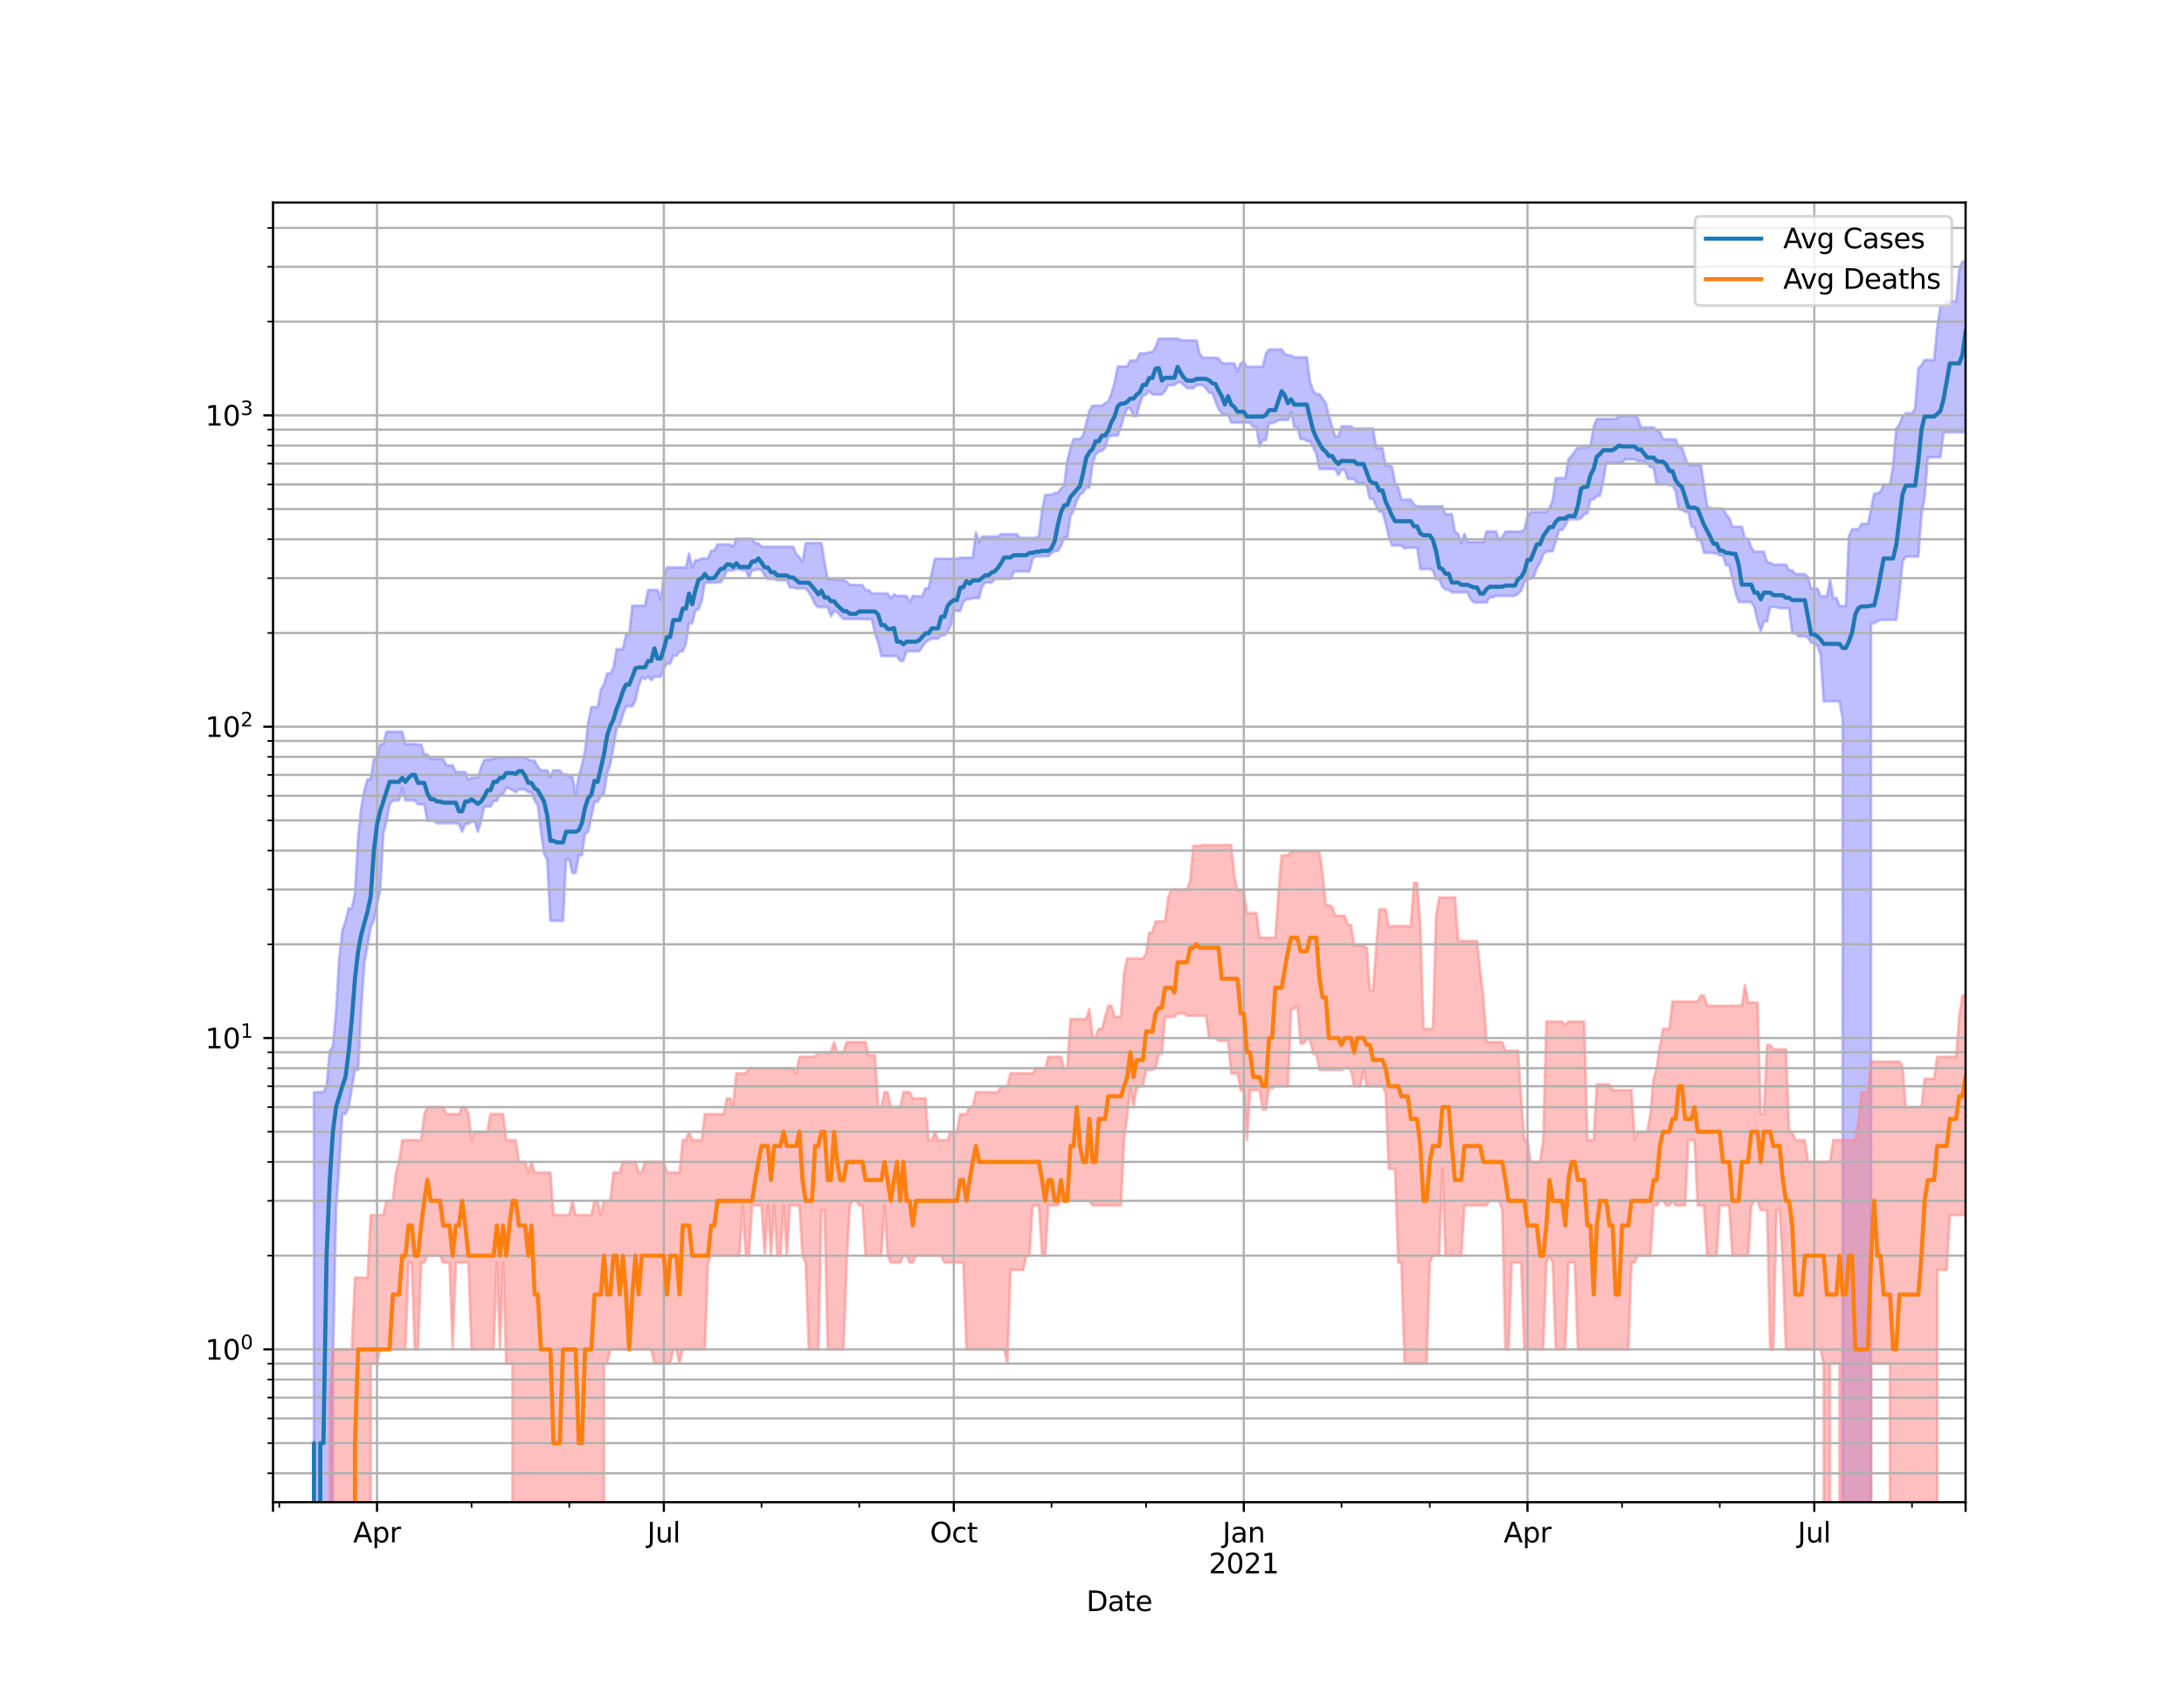 <?xml version="1.0" encoding="utf-8" standalone="no"?>
<!DOCTYPE svg PUBLIC "-//W3C//DTD SVG 1.1//EN"
  "http://www.w3.org/Graphics/SVG/1.1/DTD/svg11.dtd">
<svg height="612pt" version="1.1" viewBox="0 0 792 612" width="792pt" xmlns="http://www.w3.org/2000/svg" xmlns:xlink="http://www.w3.org/1999/xlink">
 <defs>
  <style type="text/css">*{stroke-linecap:butt;stroke-linejoin:round;}</style>
 </defs>
 <g id="figure_1">
  <g id="patch_1">
   <path d="M 0 612 
L 792 612 
L 792 0 
L 0 0 
z
" style="fill:#ffffff;"/>
  </g>
  <g id="axes_1">
   <g id="patch_2">
    <path d="M 99 544.68 
L 712.8 544.68 
L 712.8 73.44 
L 99 73.44 
z
" style="fill:#ffffff;"/>
   </g>
   <g id="PolyCollection_1">
    <path clip-path="url(#p68e2955192)" d="M 99 113380.346 
L 99 113380.346 
L 100.143 113380.346 
L 101.286 113380.346 
L 102.429 113380.346 
L 103.572 113380.346 
L 104.715 113380.346 
L 105.858 113380.346 
L 107.001 113380.346 
L 108.144 113380.346 
L 109.287 113380.346 
L 110.43 113380.346 
L 111.573 113380.346 
L 112.716 113380.346 
L 113.859 396.02 
L 115.002 396.02 
L 116.145 396.02 
L 117.288 396.02 
L 118.431 393.872 
L 119.574 381.009 
L 120.717 379.419 
L 121.86 367.04 
L 123.003 347.84 
L 124.146 337.507 
L 125.289 334.08 
L 126.432 329.35 
L 127.575 329.35 
L 128.718 324.016 
L 129.861 303.745 
L 131.004 292.894 
L 132.147 286.459 
L 133.291 282.547 
L 134.434 282.547 
L 135.577 275.176 
L 136.72 275.176 
L 137.863 269.817 
L 139.006 269.817 
L 140.149 265.343 
L 141.292 265.343 
L 142.435 265.343 
L 143.578 265.343 
L 144.721 265.343 
L 145.864 265.343 
L 147.007 269.817 
L 148.15 269.817 
L 149.293 269.817 
L 150.436 269.817 
L 151.579 269.985 
L 152.722 269.985 
L 153.865 273.584 
L 155.008 273.584 
L 156.151 275.176 
L 157.294 275.176 
L 158.437 275.176 
L 159.58 275.176 
L 160.723 275.176 
L 161.866 277.533 
L 163.009 277.533 
L 164.152 277.533 
L 165.295 279.942 
L 166.438 279.942 
L 167.581 279.942 
L 168.724 279.942 
L 169.867 282.837 
L 171.01 281.9 
L 172.153 281.9 
L 173.296 281.9 
L 174.439 278.323 
L 175.582 275.613 
L 176.725 275.425 
L 177.868 275.425 
L 179.011 275.051 
L 180.154 274.619 
L 181.297 274.619 
L 182.44 274.619 
L 183.583 274.619 
L 184.726 274.619 
L 185.869 274.619 
L 187.012 274.619 
L 188.155 274.619 
L 189.298 274.619 
L 190.441 274.619 
L 191.584 275.425 
L 192.727 275.802 
L 193.87 275.802 
L 195.013 277.993 
L 196.156 279.329 
L 197.299 279.329 
L 198.442 279.329 
L 199.585 281.758 
L 200.728 279.329 
L 201.872 279.329 
L 203.015 279.329 
L 204.158 280.772 
L 205.301 280.772 
L 206.444 281.616 
L 207.587 281.616 
L 208.73 287.97 
L 209.873 281.403 
L 211.016 277.533 
L 212.159 272.218 
L 213.302 261.997 
L 214.445 256.387 
L 215.588 256.387 
L 216.731 256.387 
L 217.874 250.143 
L 219.017 248.167 
L 220.16 244.207 
L 221.303 244.207 
L 222.446 242.198 
L 223.589 235.39 
L 224.732 235.39 
L 225.875 235.39 
L 227.018 230.127 
L 228.161 230.127 
L 229.304 219.621 
L 230.447 219.621 
L 231.59 219.621 
L 232.733 219.621 
L 233.876 219.621 
L 235.019 213.915 
L 236.162 213.915 
L 237.305 213.915 
L 238.448 213.915 
L 239.591 217.503 
L 240.734 208.709 
L 241.877 205.752 
L 243.02 205.752 
L 244.163 205.752 
L 245.306 205.752 
L 246.449 205.752 
L 247.592 205.752 
L 248.735 205.752 
L 249.878 200.693 
L 251.021 205.752 
L 252.164 203.136 
L 253.307 203.136 
L 254.45 202.454 
L 255.593 202.454 
L 256.736 202.454 
L 257.879 199.682 
L 259.022 199.682 
L 260.165 197.426 
L 261.308 197.426 
L 262.451 197.426 
L 263.594 197.426 
L 264.737 197.426 
L 265.88 198.197 
L 267.023 195.331 
L 268.166 195.331 
L 269.309 195.331 
L 270.453 195.331 
L 271.596 195.331 
L 272.739 195.331 
L 273.882 197.008 
L 275.025 197.008 
L 276.168 198.236 
L 277.311 198.236 
L 278.454 198.236 
L 279.597 198.236 
L 280.74 198.236 
L 281.883 198.236 
L 283.026 198.236 
L 284.169 198.236 
L 285.312 198.236 
L 286.455 198.236 
L 287.598 198.236 
L 288.741 200.884 
L 289.884 202.032 
L 291.027 203.611 
L 292.17 196.932 
L 293.313 196.932 
L 294.456 196.932 
L 295.599 196.932 
L 296.742 196.932 
L 297.885 196.932 
L 299.028 203.959 
L 300.171 210.042 
L 301.314 210.042 
L 302.457 210.042 
L 303.6 210.29 
L 304.743 210.29 
L 305.886 210.29 
L 307.029 210.873 
L 308.172 212.129 
L 309.315 212.129 
L 310.458 212.129 
L 311.601 212.129 
L 312.744 212.129 
L 313.887 213.987 
L 315.03 213.987 
L 316.173 215.162 
L 317.316 215.162 
L 318.459 215.162 
L 319.602 215.162 
L 320.745 215.162 
L 321.888 215.162 
L 323.031 216.969 
L 324.174 215.547 
L 325.317 216.048 
L 326.46 216.048 
L 327.603 216.048 
L 328.746 216.048 
L 329.889 218.355 
L 331.032 216.048 
L 332.175 216.216 
L 333.318 216.216 
L 334.461 216.216 
L 335.604 213.277 
L 336.747 213.277 
L 337.891 207.756 
L 339.034 202.581 
L 340.177 202.581 
L 341.32 202.581 
L 342.463 202.581 
L 343.606 202.581 
L 344.749 202.581 
L 345.892 202.581 
L 347.035 202.581 
L 348.178 202.242 
L 349.321 202.242 
L 350.464 202.242 
L 351.607 202.242 
L 352.75 202.242 
L 353.893 193.03 
L 355.036 196.58 
L 356.179 194.556 
L 357.322 194.556 
L 358.465 194.556 
L 359.608 194.556 
L 360.751 194.556 
L 361.894 194.556 
L 363.037 193.699 
L 364.18 193.699 
L 365.323 193.699 
L 366.466 193.699 
L 367.609 193.699 
L 368.752 193.699 
L 369.895 195.064 
L 371.038 195.064 
L 372.181 195.064 
L 373.324 195.064 
L 374.467 195.064 
L 375.61 195.064 
L 376.753 194.34 
L 377.896 185.01 
L 379.039 179.461 
L 380.182 179.382 
L 381.325 179.382 
L 382.468 178.751 
L 383.611 178.751 
L 384.754 177.158 
L 385.897 176.207 
L 387.04 166.927 
L 388.183 162.553 
L 389.326 159.169 
L 390.469 159.169 
L 391.612 159.169 
L 392.755 157.941 
L 393.898 153.449 
L 395.041 148.95 
L 396.184 147.099 
L 397.327 147.099 
L 398.47 147.099 
L 399.613 147.099 
L 400.756 146.185 
L 401.899 145.65 
L 403.042 142.676 
L 404.185 138.784 
L 405.328 132.896 
L 406.472 132.896 
L 407.615 132.896 
L 408.758 132.896 
L 409.901 130.757 
L 411.044 130.757 
L 412.187 130.659 
L 413.33 128.164 
L 414.473 128.164 
L 415.616 128.164 
L 416.759 127.71 
L 417.902 127.71 
L 419.045 125.894 
L 420.188 122.795 
L 421.331 122.795 
L 422.474 122.795 
L 423.617 122.795 
L 424.76 122.795 
L 425.903 122.795 
L 427.046 122.795 
L 428.189 123.29 
L 429.332 123.442 
L 430.475 123.442 
L 431.618 123.442 
L 432.761 123.442 
L 433.904 123.442 
L 435.047 128.276 
L 436.19 129.708 
L 437.333 129.708 
L 438.476 129.708 
L 439.619 129.708 
L 440.762 129.708 
L 441.905 129.949 
L 443.048 131.548 
L 444.191 131.878 
L 445.334 131.738 
L 446.477 131.738 
L 447.62 131.738 
L 448.763 134.748 
L 449.906 131.738 
L 451.049 131.121 
L 452.192 133.088 
L 453.335 132.975 
L 454.478 132.975 
L 455.621 132.975 
L 456.764 132.975 
L 457.907 132.975 
L 459.05 128.363 
L 460.193 126.688 
L 461.336 126.688 
L 462.479 126.688 
L 463.622 126.688 
L 464.765 126.688 
L 465.908 128.341 
L 467.051 128.82 
L 468.194 128.82 
L 469.337 129.571 
L 470.48 129.571 
L 471.623 129.571 
L 472.766 129.571 
L 473.909 129.571 
L 475.053 138.32 
L 476.196 141.66 
L 477.339 142.91 
L 478.482 142.91 
L 479.625 144.581 
L 480.768 146.1 
L 481.911 150.859 
L 483.054 154.585 
L 484.197 158.272 
L 485.34 158.272 
L 486.483 154.585 
L 487.626 154.585 
L 488.769 154.585 
L 489.912 154.585 
L 491.055 155.405 
L 492.198 155.405 
L 493.341 155.405 
L 494.484 155.405 
L 495.627 155.405 
L 496.77 155.405 
L 497.913 155.405 
L 499.056 162.434 
L 500.199 162.434 
L 501.342 162.434 
L 502.485 168.796 
L 503.628 168.796 
L 504.771 169.224 
L 505.914 175.152 
L 507.057 176.831 
L 508.2 181.141 
L 509.343 181.141 
L 510.486 181.141 
L 511.629 181.141 
L 512.772 182.995 
L 513.915 183.597 
L 515.058 183.597 
L 516.201 183.597 
L 517.344 183.597 
L 518.487 183.597 
L 519.63 183.597 
L 520.773 183.597 
L 521.916 183.597 
L 523.059 183.597 
L 524.202 186.445 
L 525.345 186.445 
L 526.488 186.445 
L 527.631 192.879 
L 528.774 193.545 
L 529.917 196.97 
L 531.06 193.545 
L 532.203 196.53 
L 533.346 196.53 
L 534.489 196.53 
L 535.632 196.53 
L 536.775 196.53 
L 537.918 196.53 
L 539.061 192.717 
L 540.204 192.717 
L 541.347 192.717 
L 542.491 192.717 
L 543.634 195.834 
L 544.777 194.773 
L 545.92 192.751 
L 547.063 192.751 
L 548.206 192.751 
L 549.349 192.751 
L 550.492 192.751 
L 551.635 192.751 
L 552.778 192.038 
L 553.921 187.381 
L 555.064 185.577 
L 556.207 185.577 
L 557.35 185.577 
L 558.493 185.577 
L 559.636 185.577 
L 560.779 185.577 
L 561.922 184.128 
L 563.065 181.416 
L 564.208 173.326 
L 565.351 173.326 
L 566.494 173.326 
L 567.637 173.326 
L 568.78 166.526 
L 569.923 165.319 
L 571.066 163.634 
L 572.209 162.266 
L 573.352 162.266 
L 574.495 162.266 
L 575.638 162.266 
L 576.781 161.568 
L 577.924 154.638 
L 579.067 151.925 
L 580.21 151.925 
L 581.353 151.925 
L 582.496 151.925 
L 583.639 151.925 
L 584.782 151.925 
L 585.925 151.925 
L 587.068 150.711 
L 588.211 150.711 
L 589.354 150.711 
L 590.497 150.711 
L 591.64 150.711 
L 592.783 150.741 
L 593.926 151.514 
L 595.069 154.98 
L 596.212 154.98 
L 597.355 154.98 
L 598.498 154.98 
L 599.641 154.98 
L 600.784 156.185 
L 601.927 156.532 
L 603.07 159.309 
L 604.213 159.309 
L 605.356 159.309 
L 606.499 159.309 
L 607.642 159.309 
L 608.785 162.222 
L 609.928 162.222 
L 611.072 165.805 
L 612.215 168.533 
L 613.358 168.533 
L 614.501 168.533 
L 615.644 168.533 
L 616.787 168.533 
L 617.93 175.713 
L 619.073 183.693 
L 620.216 184.099 
L 621.359 184.391 
L 622.502 184.391 
L 623.645 184.391 
L 624.788 184.391 
L 625.931 186.435 
L 627.074 187.809 
L 628.217 190.977 
L 629.36 190.977 
L 630.503 190.977 
L 631.646 190.977 
L 632.789 195.258 
L 633.932 195.258 
L 635.075 198.587 
L 636.218 200.016 
L 637.361 200.016 
L 638.504 200.016 
L 639.647 200.016 
L 640.79 203.973 
L 641.933 203.973 
L 643.076 204.736 
L 644.219 204.736 
L 645.362 204.736 
L 646.505 204.736 
L 647.648 204.736 
L 648.791 206.775 
L 649.934 206.775 
L 651.077 208.151 
L 652.22 208.151 
L 653.363 208.151 
L 654.506 208.151 
L 655.649 209.257 
L 656.792 213.454 
L 657.935 213.454 
L 659.078 213.454 
L 660.221 216.178 
L 661.364 216.178 
L 662.507 216.178 
L 663.65 209.992 
L 664.793 216.912 
L 665.936 216.742 
L 667.079 219.741 
L 668.222 219.741 
L 669.365 219.741 
L 670.508 194.46 
L 671.651 191.902 
L 672.794 191.902 
L 673.937 191.902 
L 675.08 189.96 
L 676.223 189.96 
L 677.366 189.96 
L 678.509 184.724 
L 679.653 178.952 
L 680.796 178.952 
L 681.939 178.275 
L 683.082 175.697 
L 684.225 175.697 
L 685.368 175.697 
L 686.511 168.845 
L 687.654 155.427 
L 688.797 153.988 
L 689.94 150.874 
L 691.083 149.868 
L 692.226 149.868 
L 693.369 149.868 
L 694.512 148.048 
L 695.655 133.563 
L 696.798 132.373 
L 697.941 130.493 
L 699.084 130.493 
L 700.227 130.493 
L 701.37 130.493 
L 702.513 119.127 
L 703.656 110.926 
L 704.799 110.926 
L 705.942 109.246 
L 707.085 109.246 
L 708.228 109.246 
L 709.371 109.246 
L 710.514 97.686 
L 711.657 94.86 
L 712.8 94.86 
L 712.8 156.759 
L 712.8 156.759 
L 711.657 156.759 
L 710.514 156.759 
L 709.371 156.759 
L 708.228 156.759 
L 707.085 156.759 
L 705.942 156.759 
L 704.799 156.759 
L 703.656 165.798 
L 702.513 165.798 
L 701.37 165.798 
L 700.227 165.798 
L 699.084 165.798 
L 697.941 180.326 
L 696.798 186.619 
L 695.655 201.808 
L 694.512 201.808 
L 693.369 201.808 
L 692.226 201.808 
L 691.083 201.808 
L 689.94 203.726 
L 688.797 215.29 
L 687.654 224.726 
L 686.511 224.726 
L 685.368 224.726 
L 684.225 224.726 
L 683.082 224.726 
L 681.939 224.726 
L 680.796 225.331 
L 679.653 225.942 
L 678.509 225.942 
L 677.366 113380.346 
L 676.223 113380.346 
L 675.08 113380.346 
L 673.937 113380.346 
L 672.794 113380.346 
L 671.651 113380.346 
L 670.508 113380.346 
L 669.365 113380.346 
L 668.222 260.545 
L 667.079 254.27 
L 665.936 254.27 
L 664.793 254.27 
L 663.65 254.27 
L 662.507 254.27 
L 661.364 254.27 
L 660.221 237.335 
L 659.078 234.296 
L 657.935 233.095 
L 656.792 233.095 
L 655.649 231.181 
L 654.506 230.727 
L 653.363 230.727 
L 652.22 230.727 
L 651.077 229.609 
L 649.934 229.609 
L 648.791 220.551 
L 647.648 220.551 
L 646.505 220.551 
L 645.362 220.551 
L 644.219 220.084 
L 643.076 220.084 
L 641.933 220.084 
L 640.79 225.308 
L 639.647 225.308 
L 638.504 228.757 
L 637.361 225.308 
L 636.218 220.084 
L 635.075 218.297 
L 633.932 218.297 
L 632.789 218.297 
L 631.646 218.297 
L 630.503 218.297 
L 629.36 214.906 
L 628.217 209.959 
L 627.074 204.988 
L 625.931 204.988 
L 624.788 201.434 
L 623.645 201.434 
L 622.502 200.611 
L 621.359 200.611 
L 620.216 200.435 
L 619.073 200.435 
L 617.93 200.435 
L 616.787 195.884 
L 615.644 195.884 
L 614.501 191.291 
L 613.358 190.943 
L 612.215 185.627 
L 611.072 185.627 
L 609.928 184.734 
L 608.785 184.734 
L 607.642 178.025 
L 606.499 175.968 
L 605.356 175.968 
L 604.213 175.591 
L 603.07 175.591 
L 601.927 175.591 
L 600.784 175.591 
L 599.641 169.562 
L 598.498 169.375 
L 597.355 168.048 
L 596.212 167.264 
L 595.069 167.264 
L 593.926 167.264 
L 592.783 166.573 
L 591.64 166.573 
L 590.497 166.573 
L 589.354 166.573 
L 588.211 167.783 
L 587.068 167.783 
L 585.925 167.783 
L 584.782 167.783 
L 583.639 167.783 
L 582.496 167.832 
L 581.353 174.525 
L 580.21 179.78 
L 579.067 179.78 
L 577.924 181.078 
L 576.781 181.078 
L 575.638 186.191 
L 574.495 186.445 
L 573.352 187.945 
L 572.209 188.271 
L 571.066 188.271 
L 569.923 188.271 
L 568.78 188.271 
L 567.637 190.554 
L 566.494 192.198 
L 565.351 192.198 
L 564.208 196.082 
L 563.065 199.909 
L 561.922 199.909 
L 560.779 199.909 
L 559.636 201.007 
L 558.493 204.09 
L 557.35 205.889 
L 556.207 209.031 
L 555.064 209.91 
L 553.921 209.91 
L 552.778 210.957 
L 551.635 214.184 
L 550.492 215.235 
L 549.349 216.066 
L 548.206 216.066 
L 547.063 216.066 
L 545.92 216.066 
L 544.777 216.066 
L 543.634 216.066 
L 542.491 216.066 
L 541.347 216.572 
L 540.204 216.572 
L 539.061 218.433 
L 537.918 218.433 
L 536.775 218.433 
L 535.632 218.433 
L 534.489 218.375 
L 533.346 217.331 
L 532.203 214.797 
L 531.06 214.797 
L 529.917 214.797 
L 528.774 214.797 
L 527.631 214.797 
L 526.488 214.797 
L 525.345 213.808 
L 524.202 213.808 
L 523.059 212.77 
L 521.916 210.075 
L 520.773 210.075 
L 519.63 206.914 
L 518.487 206.314 
L 517.344 206.314 
L 516.201 206.314 
L 515.058 206.314 
L 513.915 198.574 
L 512.772 198.574 
L 511.629 198.574 
L 510.486 198.574 
L 509.343 198.888 
L 508.2 197.797 
L 507.057 197.797 
L 505.914 197.797 
L 504.771 197.797 
L 503.628 194.556 
L 502.485 189.72 
L 501.342 185.537 
L 500.199 185.537 
L 499.056 183.51 
L 497.913 180.814 
L 496.77 180.814 
L 495.627 176.066 
L 494.484 175.249 
L 493.341 175.249 
L 492.198 175.249 
L 491.055 173.662 
L 489.912 173.662 
L 488.769 173.662 
L 487.626 170.384 
L 486.483 170.296 
L 485.34 172.247 
L 484.197 170.084 
L 483.054 170.084 
L 481.911 170.084 
L 480.768 170.084 
L 479.625 170.084 
L 478.482 170.084 
L 477.339 164.551 
L 476.196 162.173 
L 475.053 159.958 
L 473.909 159.958 
L 472.766 159.216 
L 471.623 159.216 
L 470.48 154.905 
L 469.337 154.905 
L 468.194 149.445 
L 467.051 152.284 
L 465.908 152.284 
L 464.765 152.284 
L 463.622 152.284 
L 462.479 153.02 
L 461.336 153.434 
L 460.193 153.434 
L 459.05 159.556 
L 457.907 159.556 
L 456.764 161.832 
L 455.621 154.889 
L 454.478 154.889 
L 453.335 153.226 
L 452.192 153.226 
L 451.049 153.226 
L 449.906 153.226 
L 448.763 153.226 
L 447.62 153.226 
L 446.477 153.226 
L 445.334 150.364 
L 444.191 150.364 
L 443.048 149.936 
L 441.905 148.337 
L 440.762 145.509 
L 439.619 142.418 
L 438.476 142.418 
L 437.333 140.762 
L 436.19 139.651 
L 435.047 139.651 
L 433.904 139.651 
L 432.761 140.762 
L 431.618 140.762 
L 430.475 140.713 
L 429.332 139.651 
L 428.189 138.638 
L 427.046 138.638 
L 425.903 139.651 
L 424.76 139.651 
L 423.617 139.749 
L 422.474 141.762 
L 421.331 143.044 
L 420.188 143.044 
L 419.045 143.044 
L 417.902 143.044 
L 416.759 141.762 
L 415.616 143.044 
L 414.473 143.428 
L 413.33 146.365 
L 412.187 150.844 
L 411.044 150.844 
L 409.901 148.095 
L 408.758 148.095 
L 407.615 150.844 
L 406.472 154.809 
L 405.328 157.89 
L 404.185 157.941 
L 403.042 157.941 
L 401.899 158.467 
L 400.756 162.291 
L 399.613 163.5 
L 398.47 163.75 
L 397.327 164.753 
L 396.184 168.428 
L 395.041 176.805 
L 393.898 176.805 
L 392.755 178.647 
L 391.612 179.329 
L 390.469 181.628 
L 389.326 185.119 
L 388.183 187.153 
L 387.04 194.979 
L 385.897 194.979 
L 384.754 197.977 
L 383.611 199.749 
L 382.468 199.815 
L 381.325 200.543 
L 380.182 201.697 
L 379.039 201.697 
L 377.896 201.697 
L 376.753 201.697 
L 375.61 201.697 
L 374.467 202.552 
L 373.324 207.193 
L 372.181 207.193 
L 371.038 207.193 
L 369.895 207.193 
L 368.752 207.193 
L 367.609 207.349 
L 366.466 209.927 
L 365.323 209.927 
L 364.18 209.927 
L 363.037 209.927 
L 361.894 209.927 
L 360.751 209.927 
L 359.608 211.226 
L 358.465 211.226 
L 357.322 211.226 
L 356.179 212.596 
L 355.036 216.874 
L 353.893 216.874 
L 352.75 216.874 
L 351.607 217.293 
L 350.464 217.293 
L 349.321 218.258 
L 348.178 221.541 
L 347.035 221.541 
L 345.892 221.541 
L 344.749 226.886 
L 343.606 229.144 
L 342.463 230.376 
L 341.32 230.376 
L 340.177 231.563 
L 339.034 231.563 
L 337.891 231.563 
L 336.747 232.103 
L 335.604 232.963 
L 334.461 234.54 
L 333.318 236.114 
L 332.175 236.114 
L 331.032 236.114 
L 329.889 236.114 
L 328.746 236.114 
L 327.603 239.63 
L 326.46 239.63 
L 325.317 237.913 
L 324.174 237.913 
L 323.031 237.913 
L 321.888 237.913 
L 320.745 237.913 
L 319.602 237.826 
L 318.459 233.042 
L 317.316 229.806 
L 316.173 224.483 
L 315.03 224.483 
L 313.887 224.483 
L 312.744 224.483 
L 311.601 224.438 
L 310.458 224.438 
L 309.315 224.438 
L 308.172 224.438 
L 307.029 224.438 
L 305.886 224.438 
L 304.743 223.367 
L 303.6 221.96 
L 302.457 221.583 
L 301.314 223.367 
L 300.171 220.165 
L 299.028 220.165 
L 297.885 220.165 
L 296.742 220.165 
L 295.599 219.222 
L 294.456 216.723 
L 293.313 214.797 
L 292.17 213.33 
L 291.027 213.33 
L 289.884 213.33 
L 288.741 213.33 
L 287.598 213.032 
L 286.455 213.032 
L 285.312 210.406 
L 284.169 210.406 
L 283.026 210.406 
L 281.883 210.406 
L 280.74 209.976 
L 279.597 209.976 
L 278.454 209.976 
L 277.311 208.661 
L 276.168 206.667 
L 275.025 206.33 
L 273.882 206.759 
L 272.739 206.759 
L 271.596 209.534 
L 270.453 206.759 
L 269.309 206.759 
L 268.166 206.483 
L 267.023 206.345 
L 265.88 206.898 
L 264.737 206.898 
L 263.594 206.898 
L 262.451 209.566 
L 261.308 211.142 
L 260.165 211.142 
L 259.022 211.294 
L 257.879 211.294 
L 256.736 211.294 
L 255.593 211.294 
L 254.45 218.044 
L 253.307 220.838 
L 252.164 221.396 
L 251.021 226.011 
L 249.878 226.011 
L 248.735 233.333 
L 247.592 236.198 
L 246.449 236.198 
L 245.306 237.739 
L 244.163 237.739 
L 243.02 240.635 
L 241.877 240.635 
L 240.734 242.325 
L 239.591 245.345 
L 238.448 245.345 
L 237.305 245.345 
L 236.162 246.614 
L 235.019 245.345 
L 233.876 246.199 
L 232.733 245.583 
L 231.59 248.853 
L 230.447 253.866 
L 229.304 256.091 
L 228.161 256.091 
L 227.018 256.091 
L 225.875 259.224 
L 224.732 263.055 
L 223.589 264.136 
L 222.446 270.946 
L 221.303 277.208 
L 220.16 280.355 
L 219.017 287.809 
L 217.874 288.703 
L 216.731 290.711 
L 215.588 290.711 
L 214.445 296.124 
L 213.302 301.566 
L 212.159 302.318 
L 211.016 310.165 
L 209.873 310.165 
L 208.73 316.531 
L 207.587 316.531 
L 206.444 311.582 
L 205.301 311.582 
L 204.158 333.873 
L 203.015 333.873 
L 201.872 333.873 
L 200.728 333.873 
L 199.585 333.873 
L 198.442 311.582 
L 197.299 309.659 
L 196.156 301.353 
L 195.013 291.922 
L 193.87 290.286 
L 192.727 287.249 
L 191.584 287.249 
L 190.441 286.225 
L 189.298 286.225 
L 188.155 286.225 
L 187.012 287.249 
L 185.869 286.538 
L 184.726 285.837 
L 183.583 285.605 
L 182.44 287.97 
L 181.297 288.132 
L 180.154 290.37 
L 179.011 290.37 
L 177.868 292.45 
L 176.725 292.45 
L 175.582 292.45 
L 174.439 297.872 
L 173.296 301.566 
L 172.153 297.872 
L 171.01 297.872 
L 169.867 298.769 
L 168.724 298.769 
L 167.581 301.566 
L 166.438 298.769 
L 165.295 298.468 
L 164.152 298.468 
L 163.009 298.468 
L 161.866 298.468 
L 160.723 298.468 
L 159.58 298.468 
L 158.437 298.468 
L 157.294 297.576 
L 156.151 297.576 
L 155.008 297.576 
L 153.865 291.66 
L 152.722 291.66 
L 151.579 291.66 
L 150.436 290.286 
L 149.293 290.201 
L 148.15 290.201 
L 147.007 290.201 
L 145.864 285.837 
L 144.721 290.201 
L 143.578 290.286 
L 142.435 290.286 
L 141.292 291.66 
L 140.149 297.773 
L 139.006 302.318 
L 137.863 323.015 
L 136.72 328.236 
L 135.577 333.668 
L 134.434 336.193 
L 133.291 342.894 
L 132.147 348.949 
L 131.004 365.445 
L 129.861 387.942 
L 128.718 387.942 
L 127.575 394.578 
L 126.432 401.43 
L 125.289 403.945 
L 124.146 403.945 
L 123.003 422.55 
L 121.86 438.796 
L 120.717 494.442 
L 119.574 113380.346 
L 118.431 113380.346 
L 117.288 113380.346 
L 116.145 113380.346 
L 115.002 113380.346 
L 113.859 113380.346 
L 112.716 113380.346 
L 111.573 113380.346 
L 110.43 113380.346 
L 109.287 113380.346 
L 108.144 113380.346 
L 107.001 113380.346 
L 105.858 113380.346 
L 104.715 113380.346 
L 103.572 113380.346 
L 102.429 113380.346 
L 101.286 113380.346 
L 100.143 113380.346 
L 99 113380.346 
z
" style="fill:#8080ff;fill-opacity:0.5;stroke:#8080ff;stroke-opacity:0.5;"/>
   </g>
   <g id="PolyCollection_2">
    <path clip-path="url(#p68e2955192)" d="M 99 113380.346 
L 99 113380.346 
L 100.143 113380.346 
L 101.286 113380.346 
L 102.429 113380.346 
L 103.572 113380.346 
L 104.715 113380.346 
L 105.858 113380.346 
L 107.001 113380.346 
L 108.144 113380.346 
L 109.287 113380.346 
L 110.43 113380.346 
L 111.573 113380.346 
L 112.716 113380.346 
L 113.859 113380.346 
L 115.002 113380.346 
L 116.145 113380.346 
L 117.288 113380.346 
L 118.431 113380.346 
L 119.574 506.763 
L 120.717 489.276 
L 121.86 489.276 
L 123.003 489.276 
L 124.146 489.276 
L 125.289 489.276 
L 126.432 489.276 
L 127.575 489.276 
L 128.718 463.261 
L 129.861 463.261 
L 131.004 463.261 
L 132.147 463.261 
L 133.291 463.261 
L 134.434 440.579 
L 135.577 440.579 
L 136.72 440.579 
L 137.863 440.579 
L 139.006 440.579 
L 140.149 435.414 
L 141.292 435.414 
L 142.435 435.414 
L 143.578 425.132 
L 144.721 421.309 
L 145.864 413.403 
L 147.007 413.403 
L 148.15 413.403 
L 149.293 413.403 
L 150.436 413.403 
L 151.579 413.403 
L 152.722 413.403 
L 153.865 403.945 
L 155.008 401.43 
L 156.151 401.43 
L 157.294 401.43 
L 158.437 401.43 
L 159.58 401.43 
L 160.723 401.43 
L 161.866 403.945 
L 163.009 403.945 
L 164.152 403.945 
L 165.295 403.945 
L 166.438 403.945 
L 167.581 401.43 
L 168.724 401.43 
L 169.867 403.945 
L 171.01 413.403 
L 172.153 410.369 
L 173.296 410.369 
L 174.439 410.369 
L 175.582 410.369 
L 176.725 410.369 
L 177.868 403.945 
L 179.011 403.945 
L 180.154 403.945 
L 181.297 403.945 
L 182.44 403.945 
L 183.583 413.403 
L 184.726 413.403 
L 185.869 413.403 
L 187.012 413.403 
L 188.155 421.309 
L 189.298 421.309 
L 190.441 421.309 
L 191.584 425.132 
L 192.727 421.309 
L 193.87 425.132 
L 195.013 425.132 
L 196.156 425.132 
L 197.299 425.132 
L 198.442 425.132 
L 199.585 425.132 
L 200.728 440.579 
L 201.872 440.579 
L 203.015 440.579 
L 204.158 440.579 
L 205.301 440.579 
L 206.444 440.579 
L 207.587 435.414 
L 208.73 440.579 
L 209.873 440.579 
L 211.016 440.579 
L 212.159 440.579 
L 213.302 440.579 
L 214.445 440.579 
L 215.588 435.414 
L 216.731 435.414 
L 217.874 440.579 
L 219.017 435.414 
L 220.16 435.414 
L 221.303 435.414 
L 222.446 425.132 
L 223.589 425.132 
L 224.732 425.132 
L 225.875 421.309 
L 227.018 421.309 
L 228.161 421.309 
L 229.304 421.309 
L 230.447 421.309 
L 231.59 425.132 
L 232.733 425.132 
L 233.876 421.309 
L 235.019 421.309 
L 236.162 421.309 
L 237.305 421.309 
L 238.448 421.309 
L 239.591 421.309 
L 240.734 421.309 
L 241.877 425.132 
L 243.02 425.132 
L 244.163 425.132 
L 245.306 425.132 
L 246.449 425.132 
L 247.592 413.403 
L 248.735 413.403 
L 249.878 410.369 
L 251.021 413.403 
L 252.164 413.403 
L 253.307 413.403 
L 254.45 413.403 
L 255.593 403.945 
L 256.736 403.945 
L 257.879 403.945 
L 259.022 403.945 
L 260.165 403.945 
L 261.308 403.945 
L 262.451 403.945 
L 263.594 398.266 
L 264.737 398.266 
L 265.88 400.62 
L 267.023 389.2 
L 268.166 389.2 
L 269.309 389.2 
L 270.453 389.2 
L 271.596 387.326 
L 272.739 387.326 
L 273.882 387.326 
L 275.025 387.326 
L 276.168 387.326 
L 277.311 387.326 
L 278.454 387.326 
L 279.597 387.326 
L 280.74 387.326 
L 281.883 387.326 
L 283.026 387.326 
L 284.169 387.326 
L 285.312 387.326 
L 286.455 387.326 
L 287.598 387.326 
L 288.741 389.2 
L 289.884 383.213 
L 291.027 383.213 
L 292.17 383.213 
L 293.313 383.213 
L 294.456 383.213 
L 295.599 383.213 
L 296.742 381.551 
L 297.885 381.551 
L 299.028 381.551 
L 300.171 381.551 
L 301.314 381.551 
L 302.457 377.879 
L 303.6 381.551 
L 304.743 381.551 
L 305.886 381.551 
L 307.029 377.879 
L 308.172 377.879 
L 309.315 377.879 
L 310.458 377.879 
L 311.601 377.879 
L 312.744 377.879 
L 313.887 377.879 
L 315.03 382.653 
L 316.173 382.653 
L 317.316 382.653 
L 318.459 401.43 
L 319.602 401.43 
L 320.745 396.02 
L 321.888 396.02 
L 323.031 401.43 
L 324.174 401.43 
L 325.317 401.43 
L 326.46 401.43 
L 327.603 396.02 
L 328.746 396.02 
L 329.889 396.02 
L 331.032 398.266 
L 332.175 398.266 
L 333.318 398.266 
L 334.461 398.266 
L 335.604 398.266 
L 336.747 413.403 
L 337.891 413.403 
L 339.034 410.369 
L 340.177 413.403 
L 341.32 413.403 
L 342.463 413.403 
L 343.606 413.403 
L 344.749 410.369 
L 345.892 410.369 
L 347.035 410.369 
L 348.178 403.945 
L 349.321 403.945 
L 350.464 403.945 
L 351.607 401.43 
L 352.75 401.43 
L 353.893 396.02 
L 355.036 396.02 
L 356.179 396.02 
L 357.322 396.02 
L 358.465 396.02 
L 359.608 396.02 
L 360.751 396.02 
L 361.894 396.02 
L 363.037 393.872 
L 364.18 393.872 
L 365.323 393.872 
L 366.466 389.2 
L 367.609 389.2 
L 368.752 389.2 
L 369.895 389.2 
L 371.038 389.2 
L 372.181 389.2 
L 373.324 389.2 
L 374.467 389.2 
L 375.61 387.326 
L 376.753 387.326 
L 377.896 387.326 
L 379.039 387.326 
L 380.182 383.213 
L 381.325 383.213 
L 382.468 383.213 
L 383.611 383.213 
L 384.754 383.213 
L 385.897 387.326 
L 387.04 387.326 
L 388.183 369.533 
L 389.326 369.533 
L 390.469 369.533 
L 391.612 369.533 
L 392.755 369.533 
L 393.898 369.533 
L 395.041 365.839 
L 396.184 375.897 
L 397.327 375.897 
L 398.47 373.068 
L 399.613 373.068 
L 400.756 368.688 
L 401.899 364.667 
L 403.042 364.667 
L 404.185 368.688 
L 405.328 368.688 
L 406.472 368.688 
L 407.615 352.733 
L 408.758 347.567 
L 409.901 347.567 
L 411.044 347.567 
L 412.187 347.567 
L 413.33 347.567 
L 414.473 347.567 
L 415.616 345.697 
L 416.759 338.177 
L 417.902 338.177 
L 419.045 334.08 
L 420.188 334.08 
L 421.331 334.08 
L 422.474 334.08 
L 423.617 325.556 
L 424.76 322.523 
L 425.903 322.523 
L 427.046 322.523 
L 428.189 322.523 
L 429.332 322.523 
L 430.475 322.523 
L 431.618 319.205 
L 432.761 306.732 
L 433.904 306.732 
L 435.047 306.732 
L 436.19 306.378 
L 437.333 306.378 
L 438.476 306.378 
L 439.619 306.378 
L 440.762 306.378 
L 441.905 306.378 
L 443.048 306.378 
L 444.191 306.378 
L 445.334 306.378 
L 446.477 306.378 
L 447.62 317.701 
L 448.763 322.851 
L 449.906 322.851 
L 451.049 322.851 
L 452.192 331.071 
L 453.335 331.071 
L 454.478 331.071 
L 455.621 331.071 
L 456.764 340.01 
L 457.907 340.01 
L 459.05 340.01 
L 460.193 340.01 
L 461.336 340.01 
L 462.479 340.01 
L 463.622 323.513 
L 464.765 310.165 
L 465.908 310.165 
L 467.051 310.165 
L 468.194 308.664 
L 469.337 308.664 
L 470.48 308.664 
L 471.623 308.664 
L 472.766 308.664 
L 473.909 308.664 
L 475.053 308.664 
L 476.196 308.664 
L 477.339 308.664 
L 478.482 308.664 
L 479.625 316.821 
L 480.768 328.236 
L 481.911 328.236 
L 483.054 328.79 
L 484.197 332.053 
L 485.34 332.053 
L 486.483 332.053 
L 487.626 332.053 
L 488.769 335.337 
L 489.912 335.337 
L 491.055 342.894 
L 492.198 342.894 
L 493.341 342.894 
L 494.484 342.894 
L 495.627 343.643 
L 496.77 359.193 
L 497.913 359.193 
L 499.056 343.643 
L 500.199 329.727 
L 501.342 329.727 
L 502.485 329.727 
L 503.628 336.41 
L 504.771 335.763 
L 505.914 335.763 
L 507.057 335.763 
L 508.2 335.763 
L 509.343 335.763 
L 510.486 335.763 
L 511.629 335.763 
L 512.772 320.131 
L 513.915 320.131 
L 515.058 335.763 
L 516.201 373.068 
L 517.344 373.068 
L 518.487 373.068 
L 519.63 373.068 
L 520.773 332.053 
L 521.916 325.383 
L 523.059 325.383 
L 524.202 325.383 
L 525.345 325.383 
L 526.488 325.383 
L 527.631 325.383 
L 528.774 341.191 
L 529.917 341.191 
L 531.06 341.191 
L 532.203 341.191 
L 533.346 341.191 
L 534.489 341.191 
L 535.632 341.191 
L 536.775 352.131 
L 537.918 361.672 
L 539.061 377.879 
L 540.204 377.879 
L 541.347 377.879 
L 542.491 377.879 
L 543.634 377.879 
L 544.777 377.879 
L 545.92 381.009 
L 547.063 381.009 
L 548.206 381.009 
L 549.349 381.009 
L 550.492 381.009 
L 551.635 398.266 
L 552.778 413.403 
L 553.921 413.403 
L 555.064 421.309 
L 556.207 421.309 
L 557.35 421.309 
L 558.493 421.309 
L 559.636 413.403 
L 560.779 370.393 
L 561.922 370.393 
L 563.065 370.393 
L 564.208 370.393 
L 565.351 370.393 
L 566.494 370.393 
L 567.637 371.712 
L 568.78 370.393 
L 569.923 370.393 
L 571.066 370.393 
L 572.209 370.393 
L 573.352 370.393 
L 574.495 370.393 
L 575.638 413.403 
L 576.781 413.403 
L 577.924 413.403 
L 579.067 393.177 
L 580.21 393.177 
L 581.353 393.177 
L 582.496 393.177 
L 583.639 393.177 
L 584.782 395.294 
L 585.925 395.294 
L 587.068 395.294 
L 588.211 395.294 
L 589.354 395.294 
L 590.497 395.294 
L 591.64 395.294 
L 592.783 413.403 
L 593.926 410.369 
L 595.069 410.369 
L 596.212 410.369 
L 597.355 410.369 
L 598.498 403.945 
L 599.641 391.148 
L 600.784 387.326 
L 601.927 379.419 
L 603.07 373.068 
L 604.213 373.068 
L 605.356 373.068 
L 606.499 363.146 
L 607.642 363.146 
L 608.785 363.146 
L 609.928 363.146 
L 611.072 363.146 
L 612.215 363.146 
L 613.358 363.146 
L 614.501 363.146 
L 615.644 363.146 
L 616.787 360.951 
L 617.93 360.951 
L 619.073 364.667 
L 620.216 364.667 
L 621.359 364.667 
L 622.502 364.667 
L 623.645 364.667 
L 624.788 364.667 
L 625.931 364.667 
L 627.074 364.667 
L 628.217 364.667 
L 629.36 364.667 
L 630.503 364.667 
L 631.646 364.667 
L 632.789 357.164 
L 633.932 363.522 
L 635.075 363.522 
L 636.218 363.522 
L 637.361 363.522 
L 638.504 403.945 
L 639.647 403.945 
L 640.79 378.9 
L 641.933 378.9 
L 643.076 380.473 
L 644.219 380.473 
L 645.362 380.473 
L 646.505 380.473 
L 647.648 380.473 
L 648.791 410.369 
L 649.934 410.369 
L 651.077 413.403 
L 652.22 413.403 
L 653.363 413.403 
L 654.506 413.403 
L 655.649 421.309 
L 656.792 421.309 
L 657.935 421.309 
L 659.078 421.309 
L 660.221 421.309 
L 661.364 421.309 
L 662.507 421.309 
L 663.65 421.309 
L 664.793 413.403 
L 665.936 413.403 
L 667.079 413.403 
L 668.222 413.403 
L 669.365 413.403 
L 670.508 413.403 
L 671.651 413.403 
L 672.794 413.403 
L 673.937 406.596 
L 675.08 396.02 
L 676.223 396.02 
L 677.366 396.02 
L 678.509 384.934 
L 679.653 384.934 
L 680.796 384.934 
L 681.939 384.934 
L 683.082 384.934 
L 684.225 384.934 
L 685.368 384.934 
L 686.511 384.934 
L 687.654 384.934 
L 688.797 384.934 
L 689.94 386.717 
L 691.083 401.43 
L 692.226 401.43 
L 693.369 401.43 
L 694.512 401.43 
L 695.655 401.43 
L 696.798 401.43 
L 697.941 391.148 
L 699.084 391.148 
L 700.227 391.148 
L 701.37 391.148 
L 702.513 383.213 
L 703.656 383.213 
L 704.799 383.213 
L 705.942 383.213 
L 707.085 383.213 
L 708.228 383.213 
L 709.371 383.213 
L 710.514 368.27 
L 711.657 360.951 
L 712.8 360.951 
L 712.8 440.579 
L 712.8 440.579 
L 711.657 440.579 
L 710.514 440.579 
L 709.371 440.579 
L 708.228 440.579 
L 707.085 440.579 
L 705.942 460.458 
L 704.799 460.458 
L 703.656 460.458 
L 702.513 460.458 
L 701.37 113380.346 
L 700.227 113380.346 
L 699.084 113380.346 
L 697.941 113380.346 
L 696.798 113380.346 
L 695.655 113380.346 
L 694.512 113380.346 
L 693.369 113380.346 
L 692.226 113380.346 
L 691.083 113380.346 
L 689.94 113380.346 
L 688.797 113380.346 
L 687.654 113380.346 
L 686.511 113380.346 
L 685.368 494.442 
L 684.225 494.442 
L 683.082 494.442 
L 681.939 494.442 
L 680.796 494.442 
L 679.653 494.442 
L 678.509 494.442 
L 677.366 113380.346 
L 676.223 113380.346 
L 675.08 113380.346 
L 673.937 113380.346 
L 672.794 113380.346 
L 671.651 113380.346 
L 670.508 113380.346 
L 669.365 113380.346 
L 668.222 113380.346 
L 667.079 494.442 
L 665.936 494.442 
L 664.793 494.442 
L 663.65 494.442 
L 662.507 113380.346 
L 661.364 494.442 
L 660.221 489.276 
L 659.078 489.276 
L 657.935 489.276 
L 656.792 489.276 
L 655.649 489.276 
L 654.506 489.276 
L 653.363 489.276 
L 652.22 489.276 
L 651.077 489.276 
L 649.934 489.276 
L 648.791 489.276 
L 647.648 489.276 
L 646.505 457.808 
L 645.362 438.796 
L 644.219 438.796 
L 643.076 489.276 
L 641.933 489.276 
L 640.79 438.796 
L 639.647 438.796 
L 638.504 438.796 
L 637.361 435.414 
L 636.218 435.414 
L 635.075 437.076 
L 633.932 455.293 
L 632.789 455.293 
L 631.646 455.293 
L 630.503 455.293 
L 629.36 455.293 
L 628.217 455.293 
L 627.074 437.076 
L 625.931 437.076 
L 624.788 437.076 
L 623.645 437.076 
L 622.502 455.293 
L 621.359 455.293 
L 620.216 455.293 
L 619.073 455.293 
L 617.93 437.076 
L 616.787 437.076 
L 615.644 437.076 
L 614.501 413.403 
L 613.358 413.403 
L 612.215 413.403 
L 611.072 437.076 
L 609.928 437.076 
L 608.785 437.076 
L 607.642 437.076 
L 606.499 435.414 
L 605.356 437.076 
L 604.213 437.076 
L 603.07 435.414 
L 601.927 435.414 
L 600.784 437.076 
L 599.641 437.076 
L 598.498 455.293 
L 597.355 455.293 
L 596.212 455.293 
L 595.069 455.293 
L 593.926 455.293 
L 592.783 457.808 
L 591.64 457.808 
L 590.497 489.276 
L 589.354 489.276 
L 588.211 489.276 
L 587.068 489.276 
L 585.925 489.276 
L 584.782 489.276 
L 583.639 489.276 
L 582.496 489.276 
L 581.353 489.276 
L 580.21 489.276 
L 579.067 489.276 
L 577.924 489.276 
L 576.781 489.276 
L 575.638 489.276 
L 574.495 489.276 
L 573.352 489.276 
L 572.209 489.276 
L 571.066 457.808 
L 569.923 457.808 
L 568.78 457.808 
L 567.637 489.276 
L 566.494 489.276 
L 565.351 489.276 
L 564.208 489.276 
L 563.065 457.808 
L 561.922 455.293 
L 560.779 457.808 
L 559.636 489.276 
L 558.493 489.276 
L 557.35 489.276 
L 556.207 489.276 
L 555.064 489.276 
L 553.921 489.276 
L 552.778 489.276 
L 551.635 457.808 
L 550.492 457.808 
L 549.349 457.808 
L 548.206 457.808 
L 547.063 489.276 
L 545.92 489.276 
L 544.777 438.796 
L 543.634 435.414 
L 542.491 435.414 
L 541.347 435.414 
L 540.204 435.414 
L 539.061 437.076 
L 537.918 437.076 
L 536.775 437.076 
L 535.632 437.076 
L 534.489 437.076 
L 533.346 437.076 
L 532.203 437.076 
L 531.06 437.076 
L 529.917 455.293 
L 528.774 455.293 
L 527.631 455.293 
L 526.488 455.293 
L 525.345 455.293 
L 524.202 455.293 
L 523.059 423.824 
L 521.916 455.293 
L 520.773 455.293 
L 519.63 455.293 
L 518.487 457.808 
L 517.344 494.442 
L 516.201 494.442 
L 515.058 494.442 
L 513.915 494.442 
L 512.772 494.442 
L 511.629 494.442 
L 510.486 494.442 
L 509.343 494.442 
L 508.2 457.808 
L 507.057 457.808 
L 505.914 423.824 
L 504.771 423.824 
L 503.628 423.824 
L 502.485 396.02 
L 501.342 393.872 
L 500.199 393.872 
L 499.056 393.872 
L 497.913 393.872 
L 496.77 393.872 
L 495.627 393.872 
L 494.484 387.942 
L 493.341 393.872 
L 492.198 393.872 
L 491.055 393.872 
L 489.912 387.942 
L 488.769 387.326 
L 487.626 387.326 
L 486.483 387.942 
L 485.34 387.942 
L 484.197 387.942 
L 483.054 387.942 
L 481.911 387.942 
L 480.768 387.942 
L 479.625 387.942 
L 478.482 387.942 
L 477.339 382.099 
L 476.196 382.099 
L 475.053 376.878 
L 473.909 376.878 
L 472.766 378.387 
L 471.623 378.387 
L 470.48 364.667 
L 469.337 365.839 
L 468.194 365.839 
L 467.051 393.872 
L 465.908 393.872 
L 464.765 393.872 
L 463.622 393.872 
L 462.479 393.872 
L 461.336 394.578 
L 460.193 394.578 
L 459.05 402.254 
L 457.907 402.254 
L 456.764 395.294 
L 455.621 395.294 
L 454.478 395.294 
L 453.335 395.294 
L 452.192 413.403 
L 451.049 395.294 
L 449.906 395.294 
L 448.763 389.2 
L 447.62 389.2 
L 446.477 389.2 
L 445.334 377.376 
L 444.191 377.376 
L 443.048 377.376 
L 441.905 377.376 
L 440.762 376.385 
L 439.619 376.385 
L 438.476 376.385 
L 437.333 368.27 
L 436.19 368.27 
L 435.047 368.27 
L 433.904 368.27 
L 432.761 368.27 
L 431.618 368.27 
L 430.475 368.27 
L 429.332 367.446 
L 428.189 367.446 
L 427.046 367.446 
L 425.903 368.688 
L 424.76 368.688 
L 423.617 368.688 
L 422.474 368.688 
L 421.331 382.099 
L 420.188 382.099 
L 419.045 387.326 
L 417.902 387.942 
L 416.759 387.942 
L 415.616 387.942 
L 414.473 393.872 
L 413.33 393.872 
L 412.187 394.578 
L 411.044 401.43 
L 409.901 394.578 
L 408.758 404.813 
L 407.615 413.403 
L 406.472 437.076 
L 405.328 437.076 
L 404.185 437.076 
L 403.042 437.076 
L 401.899 437.076 
L 400.756 437.076 
L 399.613 437.076 
L 398.47 437.076 
L 397.327 437.076 
L 396.184 437.076 
L 395.041 435.414 
L 393.898 435.414 
L 392.755 435.414 
L 391.612 435.414 
L 390.469 435.414 
L 389.326 435.414 
L 388.183 435.414 
L 387.04 435.414 
L 385.897 435.414 
L 384.754 435.414 
L 383.611 437.076 
L 382.468 437.076 
L 381.325 437.076 
L 380.182 437.076 
L 379.039 455.293 
L 377.896 455.293 
L 376.753 437.076 
L 375.61 437.076 
L 374.467 437.076 
L 373.324 455.293 
L 372.181 455.293 
L 371.038 460.458 
L 369.895 460.458 
L 368.752 460.458 
L 367.609 460.458 
L 366.466 460.458 
L 365.323 494.442 
L 364.18 489.276 
L 363.037 489.276 
L 361.894 489.276 
L 360.751 489.276 
L 359.608 489.276 
L 358.465 489.276 
L 357.322 489.276 
L 356.179 489.276 
L 355.036 489.276 
L 353.893 489.276 
L 352.75 489.276 
L 351.607 489.276 
L 350.464 489.276 
L 349.321 457.808 
L 348.178 457.808 
L 347.035 457.808 
L 345.892 457.808 
L 344.749 457.808 
L 343.606 457.808 
L 342.463 457.808 
L 341.32 455.293 
L 340.177 455.293 
L 339.034 455.293 
L 337.891 455.293 
L 336.747 455.293 
L 335.604 455.293 
L 334.461 455.293 
L 333.318 455.293 
L 332.175 455.293 
L 331.032 457.808 
L 329.889 457.808 
L 328.746 455.293 
L 327.603 455.293 
L 326.46 457.808 
L 325.317 457.808 
L 324.174 457.808 
L 323.031 457.808 
L 321.888 455.293 
L 320.745 437.076 
L 319.602 455.293 
L 318.459 455.293 
L 317.316 455.293 
L 316.173 455.293 
L 315.03 455.293 
L 313.887 455.293 
L 312.744 437.076 
L 311.601 437.076 
L 310.458 435.414 
L 309.315 435.414 
L 308.172 437.076 
L 307.029 457.808 
L 305.886 489.276 
L 304.743 489.276 
L 303.6 489.276 
L 302.457 489.276 
L 301.314 489.276 
L 300.171 489.276 
L 299.028 438.796 
L 297.885 438.796 
L 296.742 489.276 
L 295.599 489.276 
L 294.456 489.276 
L 293.313 489.276 
L 292.17 457.808 
L 291.027 455.293 
L 289.884 437.076 
L 288.741 437.076 
L 287.598 437.076 
L 286.455 437.076 
L 285.312 455.293 
L 284.169 437.076 
L 283.026 455.293 
L 281.883 455.293 
L 280.74 437.076 
L 279.597 455.293 
L 278.454 437.076 
L 277.311 455.293 
L 276.168 437.076 
L 275.025 437.076 
L 273.882 437.076 
L 272.739 437.076 
L 271.596 455.293 
L 270.453 455.293 
L 269.309 437.076 
L 268.166 455.293 
L 267.023 455.293 
L 265.88 455.293 
L 264.737 455.293 
L 263.594 455.293 
L 262.451 455.293 
L 261.308 455.293 
L 260.165 455.293 
L 259.022 455.293 
L 257.879 455.293 
L 256.736 457.808 
L 255.593 489.276 
L 254.45 489.276 
L 253.307 489.276 
L 252.164 489.276 
L 251.021 489.276 
L 249.878 489.276 
L 248.735 489.276 
L 247.592 489.276 
L 246.449 494.442 
L 245.306 489.276 
L 244.163 489.276 
L 243.02 494.442 
L 241.877 494.442 
L 240.734 494.442 
L 239.591 494.442 
L 238.448 494.442 
L 237.305 494.442 
L 236.162 489.276 
L 235.019 489.276 
L 233.876 489.276 
L 232.733 489.276 
L 231.59 489.276 
L 230.447 489.276 
L 229.304 489.276 
L 228.161 489.276 
L 227.018 489.276 
L 225.875 489.276 
L 224.732 489.276 
L 223.589 489.276 
L 222.446 489.276 
L 221.303 489.276 
L 220.16 494.442 
L 219.017 494.442 
L 217.874 113380.346 
L 216.731 113380.346 
L 215.588 113380.346 
L 214.445 113380.346 
L 213.302 113380.346 
L 212.159 113380.346 
L 211.016 113380.346 
L 209.873 113380.346 
L 208.73 113380.346 
L 207.587 113380.346 
L 206.444 113380.346 
L 205.301 113380.346 
L 204.158 113380.346 
L 203.015 113380.346 
L 201.872 113380.346 
L 200.728 113380.346 
L 199.585 113380.346 
L 198.442 113380.346 
L 197.299 113380.346 
L 196.156 113380.346 
L 195.013 113380.346 
L 193.87 113380.346 
L 192.727 113380.346 
L 191.584 113380.346 
L 190.441 113380.346 
L 189.298 113380.346 
L 188.155 113380.346 
L 187.012 113380.346 
L 185.869 494.442 
L 184.726 494.442 
L 183.583 494.442 
L 182.44 457.808 
L 181.297 489.276 
L 180.154 457.808 
L 179.011 489.276 
L 177.868 489.276 
L 176.725 489.276 
L 175.582 489.276 
L 174.439 489.276 
L 173.296 489.276 
L 172.153 489.276 
L 171.01 489.276 
L 169.867 457.808 
L 168.724 457.808 
L 167.581 457.808 
L 166.438 457.808 
L 165.295 457.808 
L 164.152 489.276 
L 163.009 457.808 
L 161.866 457.808 
L 160.723 457.808 
L 159.58 455.293 
L 158.437 455.293 
L 157.294 455.293 
L 156.151 455.293 
L 155.008 455.293 
L 153.865 457.808 
L 152.722 457.808 
L 151.579 489.276 
L 150.436 489.276 
L 149.293 457.808 
L 148.15 457.808 
L 147.007 489.276 
L 145.864 489.276 
L 144.721 489.276 
L 143.578 489.276 
L 142.435 489.276 
L 141.292 489.276 
L 140.149 489.276 
L 139.006 489.276 
L 137.863 489.276 
L 136.72 494.442 
L 135.577 494.442 
L 134.434 494.442 
L 133.291 113380.346 
L 132.147 113380.346 
L 131.004 113380.346 
L 129.861 113380.346 
L 128.718 113380.346 
L 127.575 113380.346 
L 126.432 113380.346 
L 125.289 113380.346 
L 124.146 113380.346 
L 123.003 113380.346 
L 121.86 113380.346 
L 120.717 113380.346 
L 119.574 113380.346 
L 118.431 113380.346 
L 117.288 113380.346 
L 116.145 113380.346 
L 115.002 113380.346 
L 113.859 113380.346 
L 112.716 113380.346 
L 111.573 113380.346 
L 110.43 113380.346 
L 109.287 113380.346 
L 108.144 113380.346 
L 107.001 113380.346 
L 105.858 113380.346 
L 104.715 113380.346 
L 103.572 113380.346 
L 102.429 113380.346 
L 101.286 113380.346 
L 100.143 113380.346 
L 99 113380.346 
z
" style="fill:#ff8080;fill-opacity:0.5;stroke:#ff8080;stroke-opacity:0.5;"/>
   </g>
   <g id="matplotlib.axis_1">
    <g id="xtick_1">
     <g id="line2d_1">
      <path clip-path="url(#p68e2955192)" d="M 99 544.68 
L 99 73.44 
" style="fill:none;stroke:#b0b0b0;stroke-linecap:square;stroke-width:0.8;"/>
     </g>
     <g id="line2d_2">
      <defs>
       <path d="M 0 0 
L 0 3.5 
" id="m4abed1d830" style="stroke:#000000;stroke-width:0.8;"/>
      </defs>
      <g>
       <use style="stroke:#000000;stroke-width:0.8;" x="99" xlink:href="#m4abed1d830" y="544.68"/>
      </g>
     </g>
    </g>
    <g id="xtick_2">
     <g id="line2d_3">
      <path clip-path="url(#p68e2955192)" d="M 136.72 544.68 
L 136.72 73.44 
" style="fill:none;stroke:#b0b0b0;stroke-linecap:square;stroke-width:0.8;"/>
     </g>
     <g id="line2d_4">
      <g>
       <use style="stroke:#000000;stroke-width:0.8;" x="136.72" xlink:href="#m4abed1d830" y="544.68"/>
      </g>
     </g>
     <g id="text_1">
      <!-- Apr -->
      <g transform="translate(128.07 559.278)scale(0.1 -0.1)">
       <defs>
        <path d="M 2188 4044 
L 1331 1722 
L 3047 1722 
L 2188 4044 
z
M 1831 4666 
L 2547 4666 
L 4325 0 
L 3669 0 
L 3244 1197 
L 1141 1197 
L 716 0 
L 50 0 
L 1831 4666 
z
" id="DejaVuSans-41" transform="scale(0.016)"/>
        <path d="M 1159 525 
L 1159 -1331 
L 581 -1331 
L 581 3500 
L 1159 3500 
L 1159 2969 
Q 1341 3281 1617 3432 
Q 1894 3584 2278 3584 
Q 2916 3584 3314 3078 
Q 3713 2572 3713 1747 
Q 3713 922 3314 415 
Q 2916 -91 2278 -91 
Q 1894 -91 1617 61 
Q 1341 213 1159 525 
z
M 3116 1747 
Q 3116 2381 2855 2742 
Q 2594 3103 2138 3103 
Q 1681 3103 1420 2742 
Q 1159 2381 1159 1747 
Q 1159 1113 1420 752 
Q 1681 391 2138 391 
Q 2594 391 2855 752 
Q 3116 1113 3116 1747 
z
" id="DejaVuSans-70" transform="scale(0.016)"/>
        <path d="M 2631 2963 
Q 2534 3019 2420 3045 
Q 2306 3072 2169 3072 
Q 1681 3072 1420 2755 
Q 1159 2438 1159 1844 
L 1159 0 
L 581 0 
L 581 3500 
L 1159 3500 
L 1159 2956 
Q 1341 3275 1631 3429 
Q 1922 3584 2338 3584 
Q 2397 3584 2469 3576 
Q 2541 3569 2628 3553 
L 2631 2963 
z
" id="DejaVuSans-72" transform="scale(0.016)"/>
       </defs>
       <use xlink:href="#DejaVuSans-41"/>
       <use x="68.408" xlink:href="#DejaVuSans-70"/>
       <use x="131.885" xlink:href="#DejaVuSans-72"/>
      </g>
     </g>
    </g>
    <g id="xtick_3">
     <g id="line2d_5">
      <path clip-path="url(#p68e2955192)" d="M 240.734 544.68 
L 240.734 73.44 
" style="fill:none;stroke:#b0b0b0;stroke-linecap:square;stroke-width:0.8;"/>
     </g>
     <g id="line2d_6">
      <g>
       <use style="stroke:#000000;stroke-width:0.8;" x="240.734" xlink:href="#m4abed1d830" y="544.68"/>
      </g>
     </g>
     <g id="text_2">
      <!-- Jul -->
      <g transform="translate(234.701 559.278)scale(0.1 -0.1)">
       <defs>
        <path d="M 628 4666 
L 1259 4666 
L 1259 325 
Q 1259 -519 939 -900 
Q 619 -1281 -91 -1281 
L -331 -1281 
L -331 -750 
L -134 -750 
Q 284 -750 456 -515 
Q 628 -281 628 325 
L 628 4666 
z
" id="DejaVuSans-4a" transform="scale(0.016)"/>
        <path d="M 544 1381 
L 544 3500 
L 1119 3500 
L 1119 1403 
Q 1119 906 1312 657 
Q 1506 409 1894 409 
Q 2359 409 2629 706 
Q 2900 1003 2900 1516 
L 2900 3500 
L 3475 3500 
L 3475 0 
L 2900 0 
L 2900 538 
Q 2691 219 2414 64 
Q 2138 -91 1772 -91 
Q 1169 -91 856 284 
Q 544 659 544 1381 
z
M 1991 3584 
L 1991 3584 
z
" id="DejaVuSans-75" transform="scale(0.016)"/>
        <path d="M 603 4863 
L 1178 4863 
L 1178 0 
L 603 0 
L 603 4863 
z
" id="DejaVuSans-6c" transform="scale(0.016)"/>
       </defs>
       <use xlink:href="#DejaVuSans-4a"/>
       <use x="29.492" xlink:href="#DejaVuSans-75"/>
       <use x="92.871" xlink:href="#DejaVuSans-6c"/>
      </g>
     </g>
    </g>
    <g id="xtick_4">
     <g id="line2d_7">
      <path clip-path="url(#p68e2955192)" d="M 345.892 544.68 
L 345.892 73.44 
" style="fill:none;stroke:#b0b0b0;stroke-linecap:square;stroke-width:0.8;"/>
     </g>
     <g id="line2d_8">
      <g>
       <use style="stroke:#000000;stroke-width:0.8;" x="345.892" xlink:href="#m4abed1d830" y="544.68"/>
      </g>
     </g>
     <g id="text_3">
      <!-- Oct -->
      <g transform="translate(337.246 559.278)scale(0.1 -0.1)">
       <defs>
        <path d="M 2522 4238 
Q 1834 4238 1429 3725 
Q 1025 3213 1025 2328 
Q 1025 1447 1429 934 
Q 1834 422 2522 422 
Q 3209 422 3611 934 
Q 4013 1447 4013 2328 
Q 4013 3213 3611 3725 
Q 3209 4238 2522 4238 
z
M 2522 4750 
Q 3503 4750 4090 4092 
Q 4678 3434 4678 2328 
Q 4678 1225 4090 567 
Q 3503 -91 2522 -91 
Q 1538 -91 948 565 
Q 359 1222 359 2328 
Q 359 3434 948 4092 
Q 1538 4750 2522 4750 
z
" id="DejaVuSans-4f" transform="scale(0.016)"/>
        <path d="M 3122 3366 
L 3122 2828 
Q 2878 2963 2633 3030 
Q 2388 3097 2138 3097 
Q 1578 3097 1268 2742 
Q 959 2388 959 1747 
Q 959 1106 1268 751 
Q 1578 397 2138 397 
Q 2388 397 2633 464 
Q 2878 531 3122 666 
L 3122 134 
Q 2881 22 2623 -34 
Q 2366 -91 2075 -91 
Q 1284 -91 818 406 
Q 353 903 353 1747 
Q 353 2603 823 3093 
Q 1294 3584 2113 3584 
Q 2378 3584 2631 3529 
Q 2884 3475 3122 3366 
z
" id="DejaVuSans-63" transform="scale(0.016)"/>
        <path d="M 1172 4494 
L 1172 3500 
L 2356 3500 
L 2356 3053 
L 1172 3053 
L 1172 1153 
Q 1172 725 1289 603 
Q 1406 481 1766 481 
L 2356 481 
L 2356 0 
L 1766 0 
Q 1100 0 847 248 
Q 594 497 594 1153 
L 594 3053 
L 172 3053 
L 172 3500 
L 594 3500 
L 594 4494 
L 1172 4494 
z
" id="DejaVuSans-74" transform="scale(0.016)"/>
       </defs>
       <use xlink:href="#DejaVuSans-4f"/>
       <use x="78.711" xlink:href="#DejaVuSans-63"/>
       <use x="133.691" xlink:href="#DejaVuSans-74"/>
      </g>
     </g>
    </g>
    <g id="xtick_5">
     <g id="line2d_9">
      <path clip-path="url(#p68e2955192)" d="M 451.049 544.68 
L 451.049 73.44 
" style="fill:none;stroke:#b0b0b0;stroke-linecap:square;stroke-width:0.8;"/>
     </g>
     <g id="line2d_10">
      <g>
       <use style="stroke:#000000;stroke-width:0.8;" x="451.049" xlink:href="#m4abed1d830" y="544.68"/>
      </g>
     </g>
     <g id="text_4">
      <!-- Jan -->
      <g transform="translate(443.341 559.278)scale(0.1 -0.1)">
       <defs>
        <path d="M 2194 1759 
Q 1497 1759 1228 1600 
Q 959 1441 959 1056 
Q 959 750 1161 570 
Q 1363 391 1709 391 
Q 2188 391 2477 730 
Q 2766 1069 2766 1631 
L 2766 1759 
L 2194 1759 
z
M 3341 1997 
L 3341 0 
L 2766 0 
L 2766 531 
Q 2569 213 2275 61 
Q 1981 -91 1556 -91 
Q 1019 -91 701 211 
Q 384 513 384 1019 
Q 384 1609 779 1909 
Q 1175 2209 1959 2209 
L 2766 2209 
L 2766 2266 
Q 2766 2663 2505 2880 
Q 2244 3097 1772 3097 
Q 1472 3097 1187 3025 
Q 903 2953 641 2809 
L 641 3341 
Q 956 3463 1253 3523 
Q 1550 3584 1831 3584 
Q 2591 3584 2966 3190 
Q 3341 2797 3341 1997 
z
" id="DejaVuSans-61" transform="scale(0.016)"/>
        <path d="M 3513 2113 
L 3513 0 
L 2938 0 
L 2938 2094 
Q 2938 2591 2744 2837 
Q 2550 3084 2163 3084 
Q 1697 3084 1428 2787 
Q 1159 2491 1159 1978 
L 1159 0 
L 581 0 
L 581 3500 
L 1159 3500 
L 1159 2956 
Q 1366 3272 1645 3428 
Q 1925 3584 2291 3584 
Q 2894 3584 3203 3211 
Q 3513 2838 3513 2113 
z
" id="DejaVuSans-6e" transform="scale(0.016)"/>
       </defs>
       <use xlink:href="#DejaVuSans-4a"/>
       <use x="29.492" xlink:href="#DejaVuSans-61"/>
       <use x="90.771" xlink:href="#DejaVuSans-6e"/>
      </g>
      <!-- 2021 -->
      <g transform="translate(438.324 570.476)scale(0.1 -0.1)">
       <defs>
        <path d="M 1228 531 
L 3431 531 
L 3431 0 
L 469 0 
L 469 531 
Q 828 903 1448 1529 
Q 2069 2156 2228 2338 
Q 2531 2678 2651 2914 
Q 2772 3150 2772 3378 
Q 2772 3750 2511 3984 
Q 2250 4219 1831 4219 
Q 1534 4219 1204 4116 
Q 875 4013 500 3803 
L 500 4441 
Q 881 4594 1212 4672 
Q 1544 4750 1819 4750 
Q 2544 4750 2975 4387 
Q 3406 4025 3406 3419 
Q 3406 3131 3298 2873 
Q 3191 2616 2906 2266 
Q 2828 2175 2409 1742 
Q 1991 1309 1228 531 
z
" id="DejaVuSans-32" transform="scale(0.016)"/>
        <path d="M 2034 4250 
Q 1547 4250 1301 3770 
Q 1056 3291 1056 2328 
Q 1056 1369 1301 889 
Q 1547 409 2034 409 
Q 2525 409 2770 889 
Q 3016 1369 3016 2328 
Q 3016 3291 2770 3770 
Q 2525 4250 2034 4250 
z
M 2034 4750 
Q 2819 4750 3233 4129 
Q 3647 3509 3647 2328 
Q 3647 1150 3233 529 
Q 2819 -91 2034 -91 
Q 1250 -91 836 529 
Q 422 1150 422 2328 
Q 422 3509 836 4129 
Q 1250 4750 2034 4750 
z
" id="DejaVuSans-30" transform="scale(0.016)"/>
        <path d="M 794 531 
L 1825 531 
L 1825 4091 
L 703 3866 
L 703 4441 
L 1819 4666 
L 2450 4666 
L 2450 531 
L 3481 531 
L 3481 0 
L 794 0 
L 794 531 
z
" id="DejaVuSans-31" transform="scale(0.016)"/>
       </defs>
       <use xlink:href="#DejaVuSans-32"/>
       <use x="63.623" xlink:href="#DejaVuSans-30"/>
       <use x="127.246" xlink:href="#DejaVuSans-32"/>
       <use x="190.869" xlink:href="#DejaVuSans-31"/>
      </g>
     </g>
    </g>
    <g id="xtick_6">
     <g id="line2d_11">
      <path clip-path="url(#p68e2955192)" d="M 553.921 544.68 
L 553.921 73.44 
" style="fill:none;stroke:#b0b0b0;stroke-linecap:square;stroke-width:0.8;"/>
     </g>
     <g id="line2d_12">
      <g>
       <use style="stroke:#000000;stroke-width:0.8;" x="553.921" xlink:href="#m4abed1d830" y="544.68"/>
      </g>
     </g>
     <g id="text_5">
      <!-- Apr -->
      <g transform="translate(545.271 559.278)scale(0.1 -0.1)">
       <use xlink:href="#DejaVuSans-41"/>
       <use x="68.408" xlink:href="#DejaVuSans-70"/>
       <use x="131.885" xlink:href="#DejaVuSans-72"/>
      </g>
     </g>
    </g>
    <g id="xtick_7">
     <g id="line2d_13">
      <path clip-path="url(#p68e2955192)" d="M 657.935 544.68 
L 657.935 73.44 
" style="fill:none;stroke:#b0b0b0;stroke-linecap:square;stroke-width:0.8;"/>
     </g>
     <g id="line2d_14">
      <g>
       <use style="stroke:#000000;stroke-width:0.8;" x="657.935" xlink:href="#m4abed1d830" y="544.68"/>
      </g>
     </g>
     <g id="text_6">
      <!-- Jul -->
      <g transform="translate(651.902 559.278)scale(0.1 -0.1)">
       <use xlink:href="#DejaVuSans-4a"/>
       <use x="29.492" xlink:href="#DejaVuSans-75"/>
       <use x="92.871" xlink:href="#DejaVuSans-6c"/>
      </g>
     </g>
    </g>
    <g id="xtick_8">
     <g id="line2d_15">
      <path clip-path="url(#p68e2955192)" d="M 712.8 544.68 
L 712.8 73.44 
" style="fill:none;stroke:#b0b0b0;stroke-linecap:square;stroke-width:0.8;"/>
     </g>
     <g id="line2d_16">
      <g>
       <use style="stroke:#000000;stroke-width:0.8;" x="712.8" xlink:href="#m4abed1d830" y="544.68"/>
      </g>
     </g>
    </g>
    <g id="xtick_9">
     <g id="line2d_17">
      <defs>
       <path d="M 0 0 
L 0 2 
" id="mbe9820739d" style="stroke:#000000;stroke-width:0.6;"/>
      </defs>
      <g>
       <use style="stroke:#000000;stroke-width:0.6;" x="101.286" xlink:href="#mbe9820739d" y="544.68"/>
      </g>
     </g>
    </g>
    <g id="xtick_10">
     <g id="line2d_18">
      <g>
       <use style="stroke:#000000;stroke-width:0.6;" x="171.01" xlink:href="#mbe9820739d" y="544.68"/>
      </g>
     </g>
    </g>
    <g id="xtick_11">
     <g id="line2d_19">
      <g>
       <use style="stroke:#000000;stroke-width:0.6;" x="206.444" xlink:href="#mbe9820739d" y="544.68"/>
      </g>
     </g>
    </g>
    <g id="xtick_12">
     <g id="line2d_20">
      <g>
       <use style="stroke:#000000;stroke-width:0.6;" x="276.168" xlink:href="#mbe9820739d" y="544.68"/>
      </g>
     </g>
    </g>
    <g id="xtick_13">
     <g id="line2d_21">
      <g>
       <use style="stroke:#000000;stroke-width:0.6;" x="311.601" xlink:href="#mbe9820739d" y="544.68"/>
      </g>
     </g>
    </g>
    <g id="xtick_14">
     <g id="line2d_22">
      <g>
       <use style="stroke:#000000;stroke-width:0.6;" x="381.325" xlink:href="#mbe9820739d" y="544.68"/>
      </g>
     </g>
    </g>
    <g id="xtick_15">
     <g id="line2d_23">
      <g>
       <use style="stroke:#000000;stroke-width:0.6;" x="415.616" xlink:href="#mbe9820739d" y="544.68"/>
      </g>
     </g>
    </g>
    <g id="xtick_16">
     <g id="line2d_24">
      <g>
       <use style="stroke:#000000;stroke-width:0.6;" x="486.483" xlink:href="#mbe9820739d" y="544.68"/>
      </g>
     </g>
    </g>
    <g id="xtick_17">
     <g id="line2d_25">
      <g>
       <use style="stroke:#000000;stroke-width:0.6;" x="518.487" xlink:href="#mbe9820739d" y="544.68"/>
      </g>
     </g>
    </g>
    <g id="xtick_18">
     <g id="line2d_26">
      <g>
       <use style="stroke:#000000;stroke-width:0.6;" x="588.211" xlink:href="#mbe9820739d" y="544.68"/>
      </g>
     </g>
    </g>
    <g id="xtick_19">
     <g id="line2d_27">
      <g>
       <use style="stroke:#000000;stroke-width:0.6;" x="623.645" xlink:href="#mbe9820739d" y="544.68"/>
      </g>
     </g>
    </g>
    <g id="xtick_20">
     <g id="line2d_28">
      <g>
       <use style="stroke:#000000;stroke-width:0.6;" x="693.369" xlink:href="#mbe9820739d" y="544.68"/>
      </g>
     </g>
    </g>
    <g id="text_7">
     <!-- Date -->
     <g transform="translate(393.949 584.154)scale(0.1 -0.1)">
      <defs>
       <path d="M 1259 4147 
L 1259 519 
L 2022 519 
Q 2988 519 3436 956 
Q 3884 1394 3884 2338 
Q 3884 3275 3436 3711 
Q 2988 4147 2022 4147 
L 1259 4147 
z
M 628 4666 
L 1925 4666 
Q 3281 4666 3915 4102 
Q 4550 3538 4550 2338 
Q 4550 1131 3912 565 
Q 3275 0 1925 0 
L 628 0 
L 628 4666 
z
" id="DejaVuSans-44" transform="scale(0.016)"/>
       <path d="M 3597 1894 
L 3597 1613 
L 953 1613 
Q 991 1019 1311 708 
Q 1631 397 2203 397 
Q 2534 397 2845 478 
Q 3156 559 3463 722 
L 3463 178 
Q 3153 47 2828 -22 
Q 2503 -91 2169 -91 
Q 1331 -91 842 396 
Q 353 884 353 1716 
Q 353 2575 817 3079 
Q 1281 3584 2069 3584 
Q 2775 3584 3186 3129 
Q 3597 2675 3597 1894 
z
M 3022 2063 
Q 3016 2534 2758 2815 
Q 2500 3097 2075 3097 
Q 1594 3097 1305 2825 
Q 1016 2553 972 2059 
L 3022 2063 
z
" id="DejaVuSans-65" transform="scale(0.016)"/>
      </defs>
      <use xlink:href="#DejaVuSans-44"/>
      <use x="77.002" xlink:href="#DejaVuSans-61"/>
      <use x="138.281" xlink:href="#DejaVuSans-74"/>
      <use x="177.49" xlink:href="#DejaVuSans-65"/>
     </g>
    </g>
   </g>
   <g id="matplotlib.axis_2">
    <g id="ytick_1">
     <g id="line2d_29">
      <path clip-path="url(#p68e2955192)" d="M 99 489.276 
L 712.8 489.276 
" style="fill:none;stroke:#b0b0b0;stroke-linecap:square;stroke-width:0.8;"/>
     </g>
     <g id="line2d_30">
      <defs>
       <path d="M 0 0 
L -3.5 0 
" id="me91a084207" style="stroke:#000000;stroke-width:0.8;"/>
      </defs>
      <g>
       <use style="stroke:#000000;stroke-width:0.8;" x="99" xlink:href="#me91a084207" y="489.276"/>
      </g>
     </g>
     <g id="text_8">
      <!-- $\mathdefault{10^{0}}$ -->
      <g transform="translate(74.4 493.076)scale(0.1 -0.1)">
       <use transform="translate(0 0.766)" xlink:href="#DejaVuSans-31"/>
       <use transform="translate(63.623 0.766)" xlink:href="#DejaVuSans-30"/>
       <use transform="translate(128.203 39.047)scale(0.7)" xlink:href="#DejaVuSans-30"/>
      </g>
     </g>
    </g>
    <g id="ytick_2">
     <g id="line2d_31">
      <path clip-path="url(#p68e2955192)" d="M 99 376.385 
L 712.8 376.385 
" style="fill:none;stroke:#b0b0b0;stroke-linecap:square;stroke-width:0.8;"/>
     </g>
     <g id="line2d_32">
      <g>
       <use style="stroke:#000000;stroke-width:0.8;" x="99" xlink:href="#me91a084207" y="376.385"/>
      </g>
     </g>
     <g id="text_9">
      <!-- $\mathdefault{10^{1}}$ -->
      <g transform="translate(74.4 380.185)scale(0.1 -0.1)">
       <use transform="translate(0 0.684)" xlink:href="#DejaVuSans-31"/>
       <use transform="translate(63.623 0.684)" xlink:href="#DejaVuSans-30"/>
       <use transform="translate(128.203 38.966)scale(0.7)" xlink:href="#DejaVuSans-31"/>
      </g>
     </g>
    </g>
    <g id="ytick_3">
     <g id="line2d_33">
      <path clip-path="url(#p68e2955192)" d="M 99 263.494 
L 712.8 263.494 
" style="fill:none;stroke:#b0b0b0;stroke-linecap:square;stroke-width:0.8;"/>
     </g>
     <g id="line2d_34">
      <g>
       <use style="stroke:#000000;stroke-width:0.8;" x="99" xlink:href="#me91a084207" y="263.494"/>
      </g>
     </g>
     <g id="text_10">
      <!-- $\mathdefault{10^{2}}$ -->
      <g transform="translate(74.4 267.293)scale(0.1 -0.1)">
       <use transform="translate(0 0.766)" xlink:href="#DejaVuSans-31"/>
       <use transform="translate(63.623 0.766)" xlink:href="#DejaVuSans-30"/>
       <use transform="translate(128.203 39.047)scale(0.7)" xlink:href="#DejaVuSans-32"/>
      </g>
     </g>
    </g>
    <g id="ytick_4">
     <g id="line2d_35">
      <path clip-path="url(#p68e2955192)" d="M 99 150.603 
L 712.8 150.603 
" style="fill:none;stroke:#b0b0b0;stroke-linecap:square;stroke-width:0.8;"/>
     </g>
     <g id="line2d_36">
      <g>
       <use style="stroke:#000000;stroke-width:0.8;" x="99" xlink:href="#me91a084207" y="150.603"/>
      </g>
     </g>
     <g id="text_11">
      <!-- $\mathdefault{10^{3}}$ -->
      <g transform="translate(74.4 154.402)scale(0.1 -0.1)">
       <defs>
        <path d="M 2597 2516 
Q 3050 2419 3304 2112 
Q 3559 1806 3559 1356 
Q 3559 666 3084 287 
Q 2609 -91 1734 -91 
Q 1441 -91 1130 -33 
Q 819 25 488 141 
L 488 750 
Q 750 597 1062 519 
Q 1375 441 1716 441 
Q 2309 441 2620 675 
Q 2931 909 2931 1356 
Q 2931 1769 2642 2001 
Q 2353 2234 1838 2234 
L 1294 2234 
L 1294 2753 
L 1863 2753 
Q 2328 2753 2575 2939 
Q 2822 3125 2822 3475 
Q 2822 3834 2567 4026 
Q 2313 4219 1838 4219 
Q 1578 4219 1281 4162 
Q 984 4106 628 3988 
L 628 4550 
Q 988 4650 1302 4700 
Q 1616 4750 1894 4750 
Q 2613 4750 3031 4423 
Q 3450 4097 3450 3541 
Q 3450 3153 3228 2886 
Q 3006 2619 2597 2516 
z
" id="DejaVuSans-33" transform="scale(0.016)"/>
       </defs>
       <use transform="translate(0 0.766)" xlink:href="#DejaVuSans-31"/>
       <use transform="translate(63.623 0.766)" xlink:href="#DejaVuSans-30"/>
       <use transform="translate(128.203 39.047)scale(0.7)" xlink:href="#DejaVuSans-33"/>
      </g>
     </g>
    </g>
    <g id="ytick_5">
     <g id="line2d_37">
      <path clip-path="url(#p68e2955192)" d="M 99 534.2 
L 712.8 534.2 
" style="fill:none;stroke:#b0b0b0;stroke-linecap:square;stroke-width:0.8;"/>
     </g>
     <g id="line2d_38">
      <defs>
       <path d="M 0 0 
L -2 0 
" id="m0cb60b688e" style="stroke:#000000;stroke-width:0.6;"/>
      </defs>
      <g>
       <use style="stroke:#000000;stroke-width:0.6;" x="99" xlink:href="#m0cb60b688e" y="534.2"/>
      </g>
     </g>
    </g>
    <g id="ytick_6">
     <g id="line2d_39">
      <path clip-path="url(#p68e2955192)" d="M 99 523.26 
L 712.8 523.26 
" style="fill:none;stroke:#b0b0b0;stroke-linecap:square;stroke-width:0.8;"/>
     </g>
     <g id="line2d_40">
      <g>
       <use style="stroke:#000000;stroke-width:0.6;" x="99" xlink:href="#m0cb60b688e" y="523.26"/>
      </g>
     </g>
    </g>
    <g id="ytick_7">
     <g id="line2d_41">
      <path clip-path="url(#p68e2955192)" d="M 99 514.321 
L 712.8 514.321 
" style="fill:none;stroke:#b0b0b0;stroke-linecap:square;stroke-width:0.8;"/>
     </g>
     <g id="line2d_42">
      <g>
       <use style="stroke:#000000;stroke-width:0.6;" x="99" xlink:href="#m0cb60b688e" y="514.321"/>
      </g>
     </g>
    </g>
    <g id="ytick_8">
     <g id="line2d_43">
      <path clip-path="url(#p68e2955192)" d="M 99 506.763 
L 712.8 506.763 
" style="fill:none;stroke:#b0b0b0;stroke-linecap:square;stroke-width:0.8;"/>
     </g>
     <g id="line2d_44">
      <g>
       <use style="stroke:#000000;stroke-width:0.6;" x="99" xlink:href="#m0cb60b688e" y="506.763"/>
      </g>
     </g>
    </g>
    <g id="ytick_9">
     <g id="line2d_45">
      <path clip-path="url(#p68e2955192)" d="M 99 500.217 
L 712.8 500.217 
" style="fill:none;stroke:#b0b0b0;stroke-linecap:square;stroke-width:0.8;"/>
     </g>
     <g id="line2d_46">
      <g>
       <use style="stroke:#000000;stroke-width:0.6;" x="99" xlink:href="#m0cb60b688e" y="500.217"/>
      </g>
     </g>
    </g>
    <g id="ytick_10">
     <g id="line2d_47">
      <path clip-path="url(#p68e2955192)" d="M 99 494.442 
L 712.8 494.442 
" style="fill:none;stroke:#b0b0b0;stroke-linecap:square;stroke-width:0.8;"/>
     </g>
     <g id="line2d_48">
      <g>
       <use style="stroke:#000000;stroke-width:0.6;" x="99" xlink:href="#m0cb60b688e" y="494.442"/>
      </g>
     </g>
    </g>
    <g id="ytick_11">
     <g id="line2d_49">
      <path clip-path="url(#p68e2955192)" d="M 99 455.293 
L 712.8 455.293 
" style="fill:none;stroke:#b0b0b0;stroke-linecap:square;stroke-width:0.8;"/>
     </g>
     <g id="line2d_50">
      <g>
       <use style="stroke:#000000;stroke-width:0.6;" x="99" xlink:href="#m0cb60b688e" y="455.293"/>
      </g>
     </g>
    </g>
    <g id="ytick_12">
     <g id="line2d_51">
      <path clip-path="url(#p68e2955192)" d="M 99 435.414 
L 712.8 435.414 
" style="fill:none;stroke:#b0b0b0;stroke-linecap:square;stroke-width:0.8;"/>
     </g>
     <g id="line2d_52">
      <g>
       <use style="stroke:#000000;stroke-width:0.6;" x="99" xlink:href="#m0cb60b688e" y="435.414"/>
      </g>
     </g>
    </g>
    <g id="ytick_13">
     <g id="line2d_53">
      <path clip-path="url(#p68e2955192)" d="M 99 421.309 
L 712.8 421.309 
" style="fill:none;stroke:#b0b0b0;stroke-linecap:square;stroke-width:0.8;"/>
     </g>
     <g id="line2d_54">
      <g>
       <use style="stroke:#000000;stroke-width:0.6;" x="99" xlink:href="#m0cb60b688e" y="421.309"/>
      </g>
     </g>
    </g>
    <g id="ytick_14">
     <g id="line2d_55">
      <path clip-path="url(#p68e2955192)" d="M 99 410.369 
L 712.8 410.369 
" style="fill:none;stroke:#b0b0b0;stroke-linecap:square;stroke-width:0.8;"/>
     </g>
     <g id="line2d_56">
      <g>
       <use style="stroke:#000000;stroke-width:0.6;" x="99" xlink:href="#m0cb60b688e" y="410.369"/>
      </g>
     </g>
    </g>
    <g id="ytick_15">
     <g id="line2d_57">
      <path clip-path="url(#p68e2955192)" d="M 99 401.43 
L 712.8 401.43 
" style="fill:none;stroke:#b0b0b0;stroke-linecap:square;stroke-width:0.8;"/>
     </g>
     <g id="line2d_58">
      <g>
       <use style="stroke:#000000;stroke-width:0.6;" x="99" xlink:href="#m0cb60b688e" y="401.43"/>
      </g>
     </g>
    </g>
    <g id="ytick_16">
     <g id="line2d_59">
      <path clip-path="url(#p68e2955192)" d="M 99 393.872 
L 712.8 393.872 
" style="fill:none;stroke:#b0b0b0;stroke-linecap:square;stroke-width:0.8;"/>
     </g>
     <g id="line2d_60">
      <g>
       <use style="stroke:#000000;stroke-width:0.6;" x="99" xlink:href="#m0cb60b688e" y="393.872"/>
      </g>
     </g>
    </g>
    <g id="ytick_17">
     <g id="line2d_61">
      <path clip-path="url(#p68e2955192)" d="M 99 387.326 
L 712.8 387.326 
" style="fill:none;stroke:#b0b0b0;stroke-linecap:square;stroke-width:0.8;"/>
     </g>
     <g id="line2d_62">
      <g>
       <use style="stroke:#000000;stroke-width:0.6;" x="99" xlink:href="#m0cb60b688e" y="387.326"/>
      </g>
     </g>
    </g>
    <g id="ytick_18">
     <g id="line2d_63">
      <path clip-path="url(#p68e2955192)" d="M 99 381.551 
L 712.8 381.551 
" style="fill:none;stroke:#b0b0b0;stroke-linecap:square;stroke-width:0.8;"/>
     </g>
     <g id="line2d_64">
      <g>
       <use style="stroke:#000000;stroke-width:0.6;" x="99" xlink:href="#m0cb60b688e" y="381.551"/>
      </g>
     </g>
    </g>
    <g id="ytick_19">
     <g id="line2d_65">
      <path clip-path="url(#p68e2955192)" d="M 99 342.402 
L 712.8 342.402 
" style="fill:none;stroke:#b0b0b0;stroke-linecap:square;stroke-width:0.8;"/>
     </g>
     <g id="line2d_66">
      <g>
       <use style="stroke:#000000;stroke-width:0.6;" x="99" xlink:href="#m0cb60b688e" y="342.402"/>
      </g>
     </g>
    </g>
    <g id="ytick_20">
     <g id="line2d_67">
      <path clip-path="url(#p68e2955192)" d="M 99 322.523 
L 712.8 322.523 
" style="fill:none;stroke:#b0b0b0;stroke-linecap:square;stroke-width:0.8;"/>
     </g>
     <g id="line2d_68">
      <g>
       <use style="stroke:#000000;stroke-width:0.6;" x="99" xlink:href="#m0cb60b688e" y="322.523"/>
      </g>
     </g>
    </g>
    <g id="ytick_21">
     <g id="line2d_69">
      <path clip-path="url(#p68e2955192)" d="M 99 308.418 
L 712.8 308.418 
" style="fill:none;stroke:#b0b0b0;stroke-linecap:square;stroke-width:0.8;"/>
     </g>
     <g id="line2d_70">
      <g>
       <use style="stroke:#000000;stroke-width:0.6;" x="99" xlink:href="#m0cb60b688e" y="308.418"/>
      </g>
     </g>
    </g>
    <g id="ytick_22">
     <g id="line2d_71">
      <path clip-path="url(#p68e2955192)" d="M 99 297.478 
L 712.8 297.478 
" style="fill:none;stroke:#b0b0b0;stroke-linecap:square;stroke-width:0.8;"/>
     </g>
     <g id="line2d_72">
      <g>
       <use style="stroke:#000000;stroke-width:0.6;" x="99" xlink:href="#m0cb60b688e" y="297.478"/>
      </g>
     </g>
    </g>
    <g id="ytick_23">
     <g id="line2d_73">
      <path clip-path="url(#p68e2955192)" d="M 99 288.539 
L 712.8 288.539 
" style="fill:none;stroke:#b0b0b0;stroke-linecap:square;stroke-width:0.8;"/>
     </g>
     <g id="line2d_74">
      <g>
       <use style="stroke:#000000;stroke-width:0.6;" x="99" xlink:href="#m0cb60b688e" y="288.539"/>
      </g>
     </g>
    </g>
    <g id="ytick_24">
     <g id="line2d_75">
      <path clip-path="url(#p68e2955192)" d="M 99 280.981 
L 712.8 280.981 
" style="fill:none;stroke:#b0b0b0;stroke-linecap:square;stroke-width:0.8;"/>
     </g>
     <g id="line2d_76">
      <g>
       <use style="stroke:#000000;stroke-width:0.6;" x="99" xlink:href="#m0cb60b688e" y="280.981"/>
      </g>
     </g>
    </g>
    <g id="ytick_25">
     <g id="line2d_77">
      <path clip-path="url(#p68e2955192)" d="M 99 274.435 
L 712.8 274.435 
" style="fill:none;stroke:#b0b0b0;stroke-linecap:square;stroke-width:0.8;"/>
     </g>
     <g id="line2d_78">
      <g>
       <use style="stroke:#000000;stroke-width:0.6;" x="99" xlink:href="#m0cb60b688e" y="274.435"/>
      </g>
     </g>
    </g>
    <g id="ytick_26">
     <g id="line2d_79">
      <path clip-path="url(#p68e2955192)" d="M 99 268.66 
L 712.8 268.66 
" style="fill:none;stroke:#b0b0b0;stroke-linecap:square;stroke-width:0.8;"/>
     </g>
     <g id="line2d_80">
      <g>
       <use style="stroke:#000000;stroke-width:0.6;" x="99" xlink:href="#m0cb60b688e" y="268.66"/>
      </g>
     </g>
    </g>
    <g id="ytick_27">
     <g id="line2d_81">
      <path clip-path="url(#p68e2955192)" d="M 99 229.511 
L 712.8 229.511 
" style="fill:none;stroke:#b0b0b0;stroke-linecap:square;stroke-width:0.8;"/>
     </g>
     <g id="line2d_82">
      <g>
       <use style="stroke:#000000;stroke-width:0.6;" x="99" xlink:href="#m0cb60b688e" y="229.511"/>
      </g>
     </g>
    </g>
    <g id="ytick_28">
     <g id="line2d_83">
      <path clip-path="url(#p68e2955192)" d="M 99 209.632 
L 712.8 209.632 
" style="fill:none;stroke:#b0b0b0;stroke-linecap:square;stroke-width:0.8;"/>
     </g>
     <g id="line2d_84">
      <g>
       <use style="stroke:#000000;stroke-width:0.6;" x="99" xlink:href="#m0cb60b688e" y="209.632"/>
      </g>
     </g>
    </g>
    <g id="ytick_29">
     <g id="line2d_85">
      <path clip-path="url(#p68e2955192)" d="M 99 195.527 
L 712.8 195.527 
" style="fill:none;stroke:#b0b0b0;stroke-linecap:square;stroke-width:0.8;"/>
     </g>
     <g id="line2d_86">
      <g>
       <use style="stroke:#000000;stroke-width:0.6;" x="99" xlink:href="#m0cb60b688e" y="195.527"/>
      </g>
     </g>
    </g>
    <g id="ytick_30">
     <g id="line2d_87">
      <path clip-path="url(#p68e2955192)" d="M 99 184.587 
L 712.8 184.587 
" style="fill:none;stroke:#b0b0b0;stroke-linecap:square;stroke-width:0.8;"/>
     </g>
     <g id="line2d_88">
      <g>
       <use style="stroke:#000000;stroke-width:0.6;" x="99" xlink:href="#m0cb60b688e" y="184.587"/>
      </g>
     </g>
    </g>
    <g id="ytick_31">
     <g id="line2d_89">
      <path clip-path="url(#p68e2955192)" d="M 99 175.648 
L 712.8 175.648 
" style="fill:none;stroke:#b0b0b0;stroke-linecap:square;stroke-width:0.8;"/>
     </g>
     <g id="line2d_90">
      <g>
       <use style="stroke:#000000;stroke-width:0.6;" x="99" xlink:href="#m0cb60b688e" y="175.648"/>
      </g>
     </g>
    </g>
    <g id="ytick_32">
     <g id="line2d_91">
      <path clip-path="url(#p68e2955192)" d="M 99 168.09 
L 712.8 168.09 
" style="fill:none;stroke:#b0b0b0;stroke-linecap:square;stroke-width:0.8;"/>
     </g>
     <g id="line2d_92">
      <g>
       <use style="stroke:#000000;stroke-width:0.6;" x="99" xlink:href="#m0cb60b688e" y="168.09"/>
      </g>
     </g>
    </g>
    <g id="ytick_33">
     <g id="line2d_93">
      <path clip-path="url(#p68e2955192)" d="M 99 161.543 
L 712.8 161.543 
" style="fill:none;stroke:#b0b0b0;stroke-linecap:square;stroke-width:0.8;"/>
     </g>
     <g id="line2d_94">
      <g>
       <use style="stroke:#000000;stroke-width:0.6;" x="99" xlink:href="#m0cb60b688e" y="161.543"/>
      </g>
     </g>
    </g>
    <g id="ytick_34">
     <g id="line2d_95">
      <path clip-path="url(#p68e2955192)" d="M 99 155.769 
L 712.8 155.769 
" style="fill:none;stroke:#b0b0b0;stroke-linecap:square;stroke-width:0.8;"/>
     </g>
     <g id="line2d_96">
      <g>
       <use style="stroke:#000000;stroke-width:0.6;" x="99" xlink:href="#m0cb60b688e" y="155.769"/>
      </g>
     </g>
    </g>
    <g id="ytick_35">
     <g id="line2d_97">
      <path clip-path="url(#p68e2955192)" d="M 99 116.62 
L 712.8 116.62 
" style="fill:none;stroke:#b0b0b0;stroke-linecap:square;stroke-width:0.8;"/>
     </g>
     <g id="line2d_98">
      <g>
       <use style="stroke:#000000;stroke-width:0.6;" x="99" xlink:href="#m0cb60b688e" y="116.62"/>
      </g>
     </g>
    </g>
    <g id="ytick_36">
     <g id="line2d_99">
      <path clip-path="url(#p68e2955192)" d="M 99 96.74 
L 712.8 96.74 
" style="fill:none;stroke:#b0b0b0;stroke-linecap:square;stroke-width:0.8;"/>
     </g>
     <g id="line2d_100">
      <g>
       <use style="stroke:#000000;stroke-width:0.6;" x="99" xlink:href="#m0cb60b688e" y="96.74"/>
      </g>
     </g>
    </g>
    <g id="ytick_37">
     <g id="line2d_101">
      <path clip-path="url(#p68e2955192)" d="M 99 82.636 
L 712.8 82.636 
" style="fill:none;stroke:#b0b0b0;stroke-linecap:square;stroke-width:0.8;"/>
     </g>
     <g id="line2d_102">
      <g>
       <use style="stroke:#000000;stroke-width:0.6;" x="99" xlink:href="#m0cb60b688e" y="82.636"/>
      </g>
     </g>
    </g>
   </g>
   <g id="line2d_103">
    <path clip-path="url(#p68e2955192)" d="M 113.858 613 
L 113.859 523.26 
L 113.86 613 
M 116.144 613 
L 116.145 523.26 
L 117.288 523.26 
L 118.431 455.293 
L 119.574 427.856 
L 120.717 410.369 
L 121.86 401.43 
L 124.146 393.872 
L 125.289 390.49 
L 126.432 381.551 
L 127.575 369.533 
L 128.718 354.899 
L 129.861 344.917 
L 131.004 338.856 
L 133.291 330.491 
L 134.434 325.037 
L 135.577 308.418 
L 136.72 298.971 
L 137.863 294.161 
L 141.292 283.496 
L 144.721 283.496 
L 145.864 282.043 
L 147.007 283.496 
L 148.15 282.043 
L 149.293 280.981 
L 150.436 280.981 
L 151.579 283.866 
L 153.865 283.866 
L 155.008 287.729 
L 156.151 289.78 
L 157.294 289.78 
L 158.437 290.626 
L 159.58 290.626 
L 160.723 291.054 
L 165.295 291.054 
L 166.438 294.161 
L 167.581 294.161 
L 168.724 290.626 
L 169.867 290.626 
L 171.01 289.78 
L 173.296 291.486 
L 174.439 290.626 
L 175.582 288.949 
L 176.725 286.538 
L 177.868 286.538 
L 179.011 283.496 
L 180.154 283.496 
L 181.297 282.043 
L 182.44 282.043 
L 183.583 280.286 
L 185.869 280.286 
L 187.012 280.632 
L 188.155 279.6 
L 189.298 279.6 
L 190.441 281.333 
L 191.584 283.866 
L 192.727 283.866 
L 193.87 285.759 
L 195.013 286.538 
L 197.299 290.626 
L 198.442 295.555 
L 199.585 304.872 
L 200.728 304.872 
L 201.872 305.446 
L 204.158 305.446 
L 205.301 301.566 
L 208.73 301.566 
L 209.873 301.036 
L 211.016 298.468 
L 212.159 292.805 
L 213.302 289.363 
L 214.445 288.132 
L 215.588 283.129 
L 216.731 283.496 
L 219.017 273.524 
L 220.16 266.789 
L 221.303 263.25 
L 222.446 260.869 
L 223.589 257.07 
L 224.732 254.149 
L 225.875 250.631 
L 227.018 248.239 
L 228.161 248.239 
L 229.304 245.447 
L 230.447 242.325 
L 231.59 242.008 
L 233.876 242.008 
L 235.019 239.691 
L 236.162 239.691 
L 237.305 235.087 
L 238.448 238.794 
L 239.591 238.794 
L 240.734 235.224 
L 241.877 231.004 
L 243.02 231.004 
L 244.163 224.838 
L 246.449 224.838 
L 247.592 220.674 
L 248.735 220.674 
L 249.878 215.253 
L 251.021 219.063 
L 252.164 214.076 
L 253.307 210.207 
L 254.45 209.713 
L 255.593 208.103 
L 256.736 209.713 
L 257.879 209.713 
L 259.022 209.55 
L 261.308 206.314 
L 262.451 206.162 
L 263.594 204.662 
L 264.737 204.662 
L 265.88 205.557 
L 267.023 204.221 
L 268.166 205.557 
L 270.453 205.557 
L 271.596 205.707 
L 272.739 203.567 
L 273.882 203.567 
L 275.025 202.496 
L 276.168 204.002 
L 277.311 205.707 
L 278.454 205.783 
L 279.597 207.473 
L 280.74 207.473 
L 281.883 208.661 
L 285.312 208.661 
L 286.455 209.387 
L 287.598 209.387 
L 289.884 211.294 
L 293.313 211.294 
L 295.599 213.898 
L 296.742 215.529 
L 297.885 214.166 
L 299.028 216.647 
L 300.171 216.647 
L 301.314 217.986 
L 302.457 217.986 
L 303.6 219.461 
L 305.886 221.604 
L 307.029 221.604 
L 308.172 222.552 
L 310.458 222.552 
L 311.601 221.708 
L 317.316 221.708 
L 318.459 222.872 
L 319.602 226.654 
L 320.745 226.654 
L 321.888 228.061 
L 323.031 228.061 
L 324.174 227.706 
L 325.317 232.675 
L 326.46 232.675 
L 327.603 233.599 
L 328.746 232.675 
L 332.175 232.675 
L 333.318 232.155 
L 335.604 229.633 
L 336.747 229.633 
L 337.891 227.824 
L 340.177 227.824 
L 341.32 223.627 
L 342.463 223.627 
L 343.606 219.761 
L 344.749 218.375 
L 345.892 217.6 
L 347.035 217.6 
L 348.178 213.102 
L 349.321 212.927 
L 350.464 210.705 
L 351.607 211.633 
L 352.75 210.456 
L 355.036 210.456 
L 357.322 208.581 
L 358.465 208.581 
L 359.608 207.552 
L 360.751 207.162 
L 361.894 205.858 
L 363.037 204.221 
L 364.18 202.144 
L 366.466 202.144 
L 367.609 201.309 
L 372.181 201.309 
L 373.324 200.489 
L 374.467 200.489 
L 375.61 200.084 
L 376.753 200.084 
L 377.896 199.749 
L 380.182 199.749 
L 381.325 198.757 
L 382.468 196.206 
L 383.611 190.355 
L 384.754 185.677 
L 385.897 183.233 
L 387.04 183.09 
L 388.183 180.182 
L 391.612 176.306 
L 392.755 171.648 
L 393.898 165.999 
L 395.041 163.962 
L 396.184 162.816 
L 397.327 160.005 
L 398.47 160.005 
L 399.613 157.941 
L 400.756 157.912 
L 401.899 156.152 
L 403.042 153.041 
L 404.185 151.046 
L 405.328 147.309 
L 406.472 146.356 
L 407.615 146.356 
L 408.758 145.73 
L 409.901 144.524 
L 411.044 144.524 
L 412.187 143.095 
L 413.33 142.26 
L 414.473 139.545 
L 415.616 139.545 
L 416.759 137.066 
L 417.902 137.066 
L 419.045 133.653 
L 420.188 133.48 
L 421.331 137.986 
L 422.474 136.973 
L 425.903 136.973 
L 427.046 132.999 
L 428.189 135.187 
L 429.332 136.973 
L 430.475 138.005 
L 432.761 138.005 
L 433.904 137.383 
L 437.333 137.383 
L 438.476 137.91 
L 439.619 138.923 
L 440.762 139.214 
L 441.905 141.664 
L 443.048 143.644 
L 444.191 146.671 
L 445.334 143.644 
L 446.477 146.671 
L 447.62 147.585 
L 448.763 149.297 
L 451.049 149.297 
L 452.192 151.046 
L 457.907 151.046 
L 459.05 150.456 
L 460.193 148.727 
L 462.479 148.727 
L 464.765 141.849 
L 465.908 143.305 
L 467.051 146.221 
L 468.194 144.763 
L 469.337 146.694 
L 473.909 146.694 
L 476.196 156.042 
L 477.339 158.687 
L 478.482 160.844 
L 479.625 162.753 
L 480.768 163.769 
L 481.911 165.333 
L 483.054 165.333 
L 484.197 167.119 
L 485.34 168.231 
L 486.483 167.119 
L 491.055 167.222 
L 492.198 168.231 
L 494.484 168.231 
L 496.77 174.358 
L 497.913 175.16 
L 499.056 175.282 
L 500.199 177.863 
L 501.342 177.863 
L 502.485 181.915 
L 503.628 184.245 
L 504.771 186.998 
L 505.914 188.996 
L 511.629 188.996 
L 512.772 190.854 
L 513.915 190.854 
L 515.058 193.428 
L 516.201 194.078 
L 518.487 194.078 
L 519.63 195.834 
L 520.773 199.749 
L 521.916 205.858 
L 523.059 206.314 
L 524.202 208.024 
L 525.345 208.024 
L 526.488 211.209 
L 528.774 211.209 
L 529.917 212.06 
L 532.203 212.06 
L 534.489 213.014 
L 535.632 213.014 
L 536.775 215.253 
L 537.918 215.253 
L 539.061 213.631 
L 540.204 212.752 
L 544.777 212.752 
L 545.92 212.319 
L 549.349 212.319 
L 550.492 210.042 
L 551.635 209.225 
L 552.778 207.239 
L 553.921 203.064 
L 555.064 203.064 
L 557.35 197.337 
L 558.493 197.337 
L 559.636 194.376 
L 561.922 191.134 
L 563.065 191.134 
L 564.208 189.211 
L 565.351 188.039 
L 567.637 187.987 
L 568.78 187.102 
L 571.066 187.102 
L 572.209 183.328 
L 573.352 177.183 
L 574.495 176.514 
L 575.638 176.514 
L 576.781 172.254 
L 577.924 170.019 
L 579.067 165.598 
L 580.21 164.675 
L 581.353 163.258 
L 584.782 163.258 
L 585.925 162.503 
L 587.068 161.543 
L 588.211 161.882 
L 592.783 161.882 
L 593.926 163.005 
L 595.069 163.005 
L 597.355 165.932 
L 599.641 165.932 
L 600.784 167.222 
L 601.927 167.395 
L 603.07 167.395 
L 604.213 168.442 
L 605.356 170.79 
L 606.499 170.79 
L 607.642 174.119 
L 608.785 175.689 
L 609.928 176.597 
L 612.215 183.809 
L 613.358 184.099 
L 614.501 184.099 
L 615.644 184.587 
L 617.93 190.3 
L 620.216 194.676 
L 621.359 197.147 
L 622.502 197.147 
L 623.645 199.682 
L 624.788 199.682 
L 625.931 200.489 
L 627.074 200.489 
L 628.217 200.829 
L 629.36 200.829 
L 630.503 204.81 
L 631.646 211.975 
L 635.075 211.975 
L 636.218 214.888 
L 637.361 214.888 
L 638.504 217.312 
L 639.647 214.888 
L 641.933 214.888 
L 643.076 215.806 
L 646.505 215.806 
L 647.648 216.742 
L 648.791 216.742 
L 649.934 217.6 
L 654.506 217.6 
L 656.792 230.003 
L 657.935 230.003 
L 659.078 230.752 
L 660.221 231.897 
L 661.364 233.466 
L 667.079 233.466 
L 668.222 234.949 
L 669.365 234.949 
L 670.508 232.544 
L 671.651 229.266 
L 672.794 222.765 
L 673.937 220.47 
L 675.08 219.862 
L 677.366 219.862 
L 678.509 219.561 
L 679.653 219.561 
L 680.796 214.616 
L 683.082 202.496 
L 686.511 202.496 
L 687.654 197.592 
L 689.94 179.162 
L 691.083 176.058 
L 694.512 176.058 
L 695.655 167.36 
L 696.798 155.796 
L 697.941 151.022 
L 701.37 151.022 
L 702.513 150.091 
L 703.656 149.011 
L 704.799 144.829 
L 707.085 131.765 
L 710.514 131.765 
L 711.657 128.535 
L 712.8 120.151 
L 712.8 120.151 
" style="fill:none;stroke:#1f77b4;stroke-linecap:square;stroke-width:1.5;"/>
   </g>
   <g id="line2d_104">
    <path clip-path="url(#p68e2955192)" d="M 128.718 613 
L 128.718 523.26 
L 129.861 489.276 
L 141.292 489.276 
L 142.435 469.397 
L 144.721 469.397 
L 145.864 455.293 
L 147.007 455.293 
L 148.15 444.353 
L 149.293 444.353 
L 150.436 455.293 
L 151.579 455.293 
L 152.722 444.353 
L 153.865 435.414 
L 155.008 427.856 
L 156.151 435.414 
L 159.58 435.414 
L 160.723 444.353 
L 163.009 444.353 
L 164.152 455.293 
L 165.295 444.353 
L 166.438 444.353 
L 167.581 435.414 
L 168.724 444.353 
L 169.867 455.293 
L 179.011 455.293 
L 180.154 444.353 
L 181.297 455.293 
L 182.44 444.353 
L 183.583 455.293 
L 184.726 444.353 
L 185.869 435.414 
L 187.012 435.414 
L 188.155 444.353 
L 190.441 444.353 
L 191.584 455.293 
L 192.727 444.353 
L 193.87 469.397 
L 195.013 469.397 
L 196.156 489.276 
L 199.585 489.276 
L 200.728 523.26 
L 203.015 523.26 
L 204.158 489.276 
L 208.73 489.276 
L 209.873 523.26 
L 211.016 523.26 
L 212.159 489.276 
L 214.445 489.276 
L 215.588 469.397 
L 217.874 469.397 
L 219.017 455.293 
L 220.16 469.397 
L 221.303 469.397 
L 222.446 455.293 
L 223.589 455.293 
L 224.732 469.397 
L 225.875 455.293 
L 227.018 469.397 
L 228.161 489.276 
L 229.304 469.397 
L 230.447 455.293 
L 231.59 469.397 
L 232.733 455.293 
L 240.734 455.293 
L 241.877 469.397 
L 243.02 455.293 
L 245.306 455.293 
L 246.449 469.397 
L 247.592 444.353 
L 249.878 444.353 
L 251.021 455.293 
L 256.736 455.293 
L 257.879 444.353 
L 259.022 444.353 
L 260.165 435.414 
L 272.739 435.414 
L 273.882 427.856 
L 275.025 421.309 
L 276.168 415.535 
L 278.454 415.535 
L 279.597 427.856 
L 280.74 415.535 
L 283.026 415.535 
L 284.169 410.369 
L 285.312 415.535 
L 288.741 415.535 
L 289.884 410.369 
L 291.027 427.856 
L 292.17 435.414 
L 294.456 435.414 
L 295.599 415.535 
L 296.742 415.535 
L 297.885 410.369 
L 299.028 410.369 
L 300.171 427.856 
L 301.314 427.856 
L 302.457 410.369 
L 303.6 421.309 
L 304.743 427.856 
L 305.886 427.856 
L 307.029 421.309 
L 312.744 421.309 
L 313.887 427.856 
L 319.602 427.856 
L 320.745 421.309 
L 321.888 427.856 
L 323.031 435.414 
L 324.174 427.856 
L 325.317 421.309 
L 326.46 435.414 
L 327.603 421.309 
L 328.746 435.414 
L 329.889 435.414 
L 331.032 444.353 
L 332.175 435.414 
L 347.035 435.414 
L 348.178 427.856 
L 349.321 427.856 
L 350.464 435.414 
L 351.607 427.856 
L 352.75 421.309 
L 353.893 415.535 
L 355.036 421.309 
L 376.753 421.309 
L 377.896 427.856 
L 379.039 435.414 
L 380.182 427.856 
L 381.325 427.856 
L 382.468 435.414 
L 383.611 435.414 
L 384.754 427.856 
L 385.897 435.414 
L 387.04 435.414 
L 388.183 415.535 
L 389.326 415.535 
L 390.469 401.43 
L 391.612 415.535 
L 392.755 421.309 
L 393.898 421.309 
L 395.041 405.696 
L 396.184 421.309 
L 397.327 421.309 
L 398.47 405.696 
L 400.756 405.696 
L 401.899 397.506 
L 406.472 397.506 
L 408.758 390.49 
L 409.901 381.551 
L 411.044 390.49 
L 412.187 384.353 
L 414.473 384.353 
L 415.616 373.993 
L 417.902 373.993 
L 419.045 367.446 
L 420.188 365.445 
L 421.331 365.445 
L 422.474 358.168 
L 424.76 358.168 
L 425.903 359.889 
L 427.046 348.949 
L 430.475 348.949 
L 431.618 343.643 
L 432.761 343.643 
L 433.904 342.402 
L 435.047 343.643 
L 441.905 343.643 
L 443.048 354.899 
L 448.763 354.899 
L 449.906 367.446 
L 451.049 367.446 
L 452.192 381.551 
L 453.335 381.551 
L 454.478 390.49 
L 456.764 390.49 
L 457.907 393.872 
L 459.05 393.872 
L 460.193 376.385 
L 461.336 376.385 
L 462.479 358.168 
L 464.765 358.168 
L 467.051 344.917 
L 468.194 340.01 
L 470.48 340.01 
L 471.623 344.917 
L 473.909 344.917 
L 475.053 340.01 
L 477.339 340.01 
L 478.482 354.899 
L 479.625 361.672 
L 480.768 361.672 
L 481.911 376.385 
L 485.34 376.385 
L 486.483 378.9 
L 487.626 376.385 
L 489.912 376.385 
L 491.055 381.551 
L 492.198 376.385 
L 494.484 376.385 
L 495.627 378.9 
L 496.77 378.9 
L 497.913 384.353 
L 501.342 384.353 
L 502.485 387.326 
L 503.628 393.872 
L 507.057 393.872 
L 508.2 397.506 
L 510.486 397.506 
L 511.629 405.696 
L 513.915 405.696 
L 515.058 415.535 
L 516.201 435.414 
L 517.344 435.414 
L 518.487 421.309 
L 519.63 415.535 
L 521.916 415.535 
L 523.059 401.43 
L 525.345 401.43 
L 526.488 415.535 
L 527.631 427.856 
L 529.917 427.856 
L 531.06 415.535 
L 536.775 415.535 
L 537.918 421.309 
L 544.777 421.309 
L 545.92 427.856 
L 547.063 435.414 
L 552.778 435.414 
L 553.921 444.353 
L 557.35 444.353 
L 558.493 455.293 
L 559.636 455.293 
L 560.779 444.353 
L 561.922 427.856 
L 563.065 435.414 
L 566.494 435.414 
L 567.637 444.353 
L 568.78 427.856 
L 569.923 421.309 
L 571.066 421.309 
L 572.209 427.856 
L 574.495 427.856 
L 575.638 444.353 
L 576.781 444.353 
L 577.924 469.397 
L 579.067 444.353 
L 580.21 435.414 
L 582.496 435.414 
L 583.639 444.353 
L 584.782 444.353 
L 585.925 469.397 
L 587.068 469.397 
L 588.211 444.353 
L 590.497 444.353 
L 591.64 435.414 
L 598.498 435.414 
L 599.641 427.856 
L 600.784 427.856 
L 601.927 415.535 
L 603.07 410.369 
L 605.356 410.369 
L 606.499 405.696 
L 607.642 405.696 
L 608.785 393.872 
L 609.928 393.872 
L 611.072 405.696 
L 613.358 405.696 
L 614.501 401.43 
L 615.644 410.369 
L 623.645 410.369 
L 624.788 421.309 
L 627.074 421.309 
L 628.217 435.414 
L 630.503 435.414 
L 631.646 421.309 
L 633.932 421.309 
L 635.075 410.369 
L 637.361 410.369 
L 638.504 421.309 
L 639.647 410.369 
L 641.933 410.369 
L 643.076 415.535 
L 645.362 415.535 
L 646.505 427.856 
L 647.648 435.414 
L 648.791 435.414 
L 649.934 444.353 
L 651.077 469.397 
L 653.363 469.397 
L 654.506 455.293 
L 661.364 455.293 
L 662.507 469.397 
L 665.936 469.397 
L 667.079 455.293 
L 668.222 469.397 
L 669.365 469.397 
L 670.508 455.293 
L 671.651 455.293 
L 672.794 489.276 
L 677.366 489.276 
L 678.509 455.293 
L 679.653 435.414 
L 680.796 455.293 
L 681.939 455.293 
L 683.082 469.397 
L 685.368 469.397 
L 686.511 489.276 
L 687.654 489.276 
L 688.797 469.397 
L 695.655 469.397 
L 696.798 455.293 
L 697.941 435.414 
L 699.084 427.856 
L 701.37 427.856 
L 702.513 415.535 
L 705.942 415.535 
L 707.085 405.696 
L 709.371 405.696 
L 710.514 397.506 
L 711.657 397.506 
L 712.8 390.49 
L 712.8 390.49 
" style="fill:none;stroke:#ff7f0e;stroke-linecap:square;stroke-width:1.5;"/>
   </g>
   <g id="patch_3">
    <path d="M 99 544.68 
L 99 73.44 
" style="fill:none;stroke:#000000;stroke-linecap:square;stroke-linejoin:miter;stroke-width:0.8;"/>
   </g>
   <g id="patch_4">
    <path d="M 712.8 544.68 
L 712.8 73.44 
" style="fill:none;stroke:#000000;stroke-linecap:square;stroke-linejoin:miter;stroke-width:0.8;"/>
   </g>
   <g id="patch_5">
    <path d="M 99 544.68 
L 712.8 544.68 
" style="fill:none;stroke:#000000;stroke-linecap:square;stroke-linejoin:miter;stroke-width:0.8;"/>
   </g>
   <g id="patch_6">
    <path d="M 99 73.44 
L 712.8 73.44 
" style="fill:none;stroke:#000000;stroke-linecap:square;stroke-linejoin:miter;stroke-width:0.8;"/>
   </g>
   <g id="legend_1">
    <g id="patch_7">
     <path d="M 616.653 110.796 
L 705.8 110.796 
Q 707.8 110.796 707.8 108.796 
L 707.8 80.44 
Q 707.8 78.44 705.8 78.44 
L 616.653 78.44 
Q 614.653 78.44 614.653 80.44 
L 614.653 108.796 
Q 614.653 110.796 616.653 110.796 
z
" style="fill:#ffffff;opacity:0.8;stroke:#cccccc;stroke-linejoin:miter;"/>
    </g>
    <g id="line2d_105">
     <path d="M 618.653 86.538 
L 638.653 86.538 
" style="fill:none;stroke:#1f77b4;stroke-linecap:square;stroke-width:1.5;"/>
    </g>
    <g id="line2d_106"/>
    <g id="text_12">
     <!-- Avg Cases -->
     <g transform="translate(646.653 90.038)scale(0.1 -0.1)">
      <defs>
       <path d="M 191 3500 
L 800 3500 
L 1894 563 
L 2988 3500 
L 3597 3500 
L 2284 0 
L 1503 0 
L 191 3500 
z
" id="DejaVuSans-76" transform="scale(0.016)"/>
       <path d="M 2906 1791 
Q 2906 2416 2648 2759 
Q 2391 3103 1925 3103 
Q 1463 3103 1205 2759 
Q 947 2416 947 1791 
Q 947 1169 1205 825 
Q 1463 481 1925 481 
Q 2391 481 2648 825 
Q 2906 1169 2906 1791 
z
M 3481 434 
Q 3481 -459 3084 -895 
Q 2688 -1331 1869 -1331 
Q 1566 -1331 1297 -1286 
Q 1028 -1241 775 -1147 
L 775 -588 
Q 1028 -725 1275 -790 
Q 1522 -856 1778 -856 
Q 2344 -856 2625 -561 
Q 2906 -266 2906 331 
L 2906 616 
Q 2728 306 2450 153 
Q 2172 0 1784 0 
Q 1141 0 747 490 
Q 353 981 353 1791 
Q 353 2603 747 3093 
Q 1141 3584 1784 3584 
Q 2172 3584 2450 3431 
Q 2728 3278 2906 2969 
L 2906 3500 
L 3481 3500 
L 3481 434 
z
" id="DejaVuSans-67" transform="scale(0.016)"/>
       <path id="DejaVuSans-20" transform="scale(0.016)"/>
       <path d="M 4122 4306 
L 4122 3641 
Q 3803 3938 3442 4084 
Q 3081 4231 2675 4231 
Q 1875 4231 1450 3742 
Q 1025 3253 1025 2328 
Q 1025 1406 1450 917 
Q 1875 428 2675 428 
Q 3081 428 3442 575 
Q 3803 722 4122 1019 
L 4122 359 
Q 3791 134 3420 21 
Q 3050 -91 2638 -91 
Q 1578 -91 968 557 
Q 359 1206 359 2328 
Q 359 3453 968 4101 
Q 1578 4750 2638 4750 
Q 3056 4750 3426 4639 
Q 3797 4528 4122 4306 
z
" id="DejaVuSans-43" transform="scale(0.016)"/>
       <path d="M 2834 3397 
L 2834 2853 
Q 2591 2978 2328 3040 
Q 2066 3103 1784 3103 
Q 1356 3103 1142 2972 
Q 928 2841 928 2578 
Q 928 2378 1081 2264 
Q 1234 2150 1697 2047 
L 1894 2003 
Q 2506 1872 2764 1633 
Q 3022 1394 3022 966 
Q 3022 478 2636 193 
Q 2250 -91 1575 -91 
Q 1294 -91 989 -36 
Q 684 19 347 128 
L 347 722 
Q 666 556 975 473 
Q 1284 391 1588 391 
Q 1994 391 2212 530 
Q 2431 669 2431 922 
Q 2431 1156 2273 1281 
Q 2116 1406 1581 1522 
L 1381 1569 
Q 847 1681 609 1914 
Q 372 2147 372 2553 
Q 372 3047 722 3315 
Q 1072 3584 1716 3584 
Q 2034 3584 2315 3537 
Q 2597 3491 2834 3397 
z
" id="DejaVuSans-73" transform="scale(0.016)"/>
      </defs>
      <use xlink:href="#DejaVuSans-41"/>
      <use x="62.533" xlink:href="#DejaVuSans-76"/>
      <use x="121.713" xlink:href="#DejaVuSans-67"/>
      <use x="185.189" xlink:href="#DejaVuSans-20"/>
      <use x="216.977" xlink:href="#DejaVuSans-43"/>
      <use x="286.801" xlink:href="#DejaVuSans-61"/>
      <use x="348.08" xlink:href="#DejaVuSans-73"/>
      <use x="400.18" xlink:href="#DejaVuSans-65"/>
      <use x="461.703" xlink:href="#DejaVuSans-73"/>
     </g>
    </g>
    <g id="line2d_107">
     <path d="M 618.653 101.217 
L 638.653 101.217 
" style="fill:none;stroke:#ff7f0e;stroke-linecap:square;stroke-width:1.5;"/>
    </g>
    <g id="line2d_108"/>
    <g id="text_13">
     <!-- Avg Deaths -->
     <g transform="translate(646.653 104.717)scale(0.1 -0.1)">
      <defs>
       <path d="M 3513 2113 
L 3513 0 
L 2938 0 
L 2938 2094 
Q 2938 2591 2744 2837 
Q 2550 3084 2163 3084 
Q 1697 3084 1428 2787 
Q 1159 2491 1159 1978 
L 1159 0 
L 581 0 
L 581 4863 
L 1159 4863 
L 1159 2956 
Q 1366 3272 1645 3428 
Q 1925 3584 2291 3584 
Q 2894 3584 3203 3211 
Q 3513 2838 3513 2113 
z
" id="DejaVuSans-68" transform="scale(0.016)"/>
      </defs>
      <use xlink:href="#DejaVuSans-41"/>
      <use x="62.533" xlink:href="#DejaVuSans-76"/>
      <use x="121.713" xlink:href="#DejaVuSans-67"/>
      <use x="185.189" xlink:href="#DejaVuSans-20"/>
      <use x="216.977" xlink:href="#DejaVuSans-44"/>
      <use x="293.979" xlink:href="#DejaVuSans-65"/>
      <use x="355.502" xlink:href="#DejaVuSans-61"/>
      <use x="416.781" xlink:href="#DejaVuSans-74"/>
      <use x="455.99" xlink:href="#DejaVuSans-68"/>
      <use x="519.369" xlink:href="#DejaVuSans-73"/>
     </g>
    </g>
   </g>
  </g>
 </g>
 <defs>
  <clipPath id="p68e2955192">
   <rect height="471.24" width="613.8" x="99" y="73.44"/>
  </clipPath>
 </defs>
</svg>
